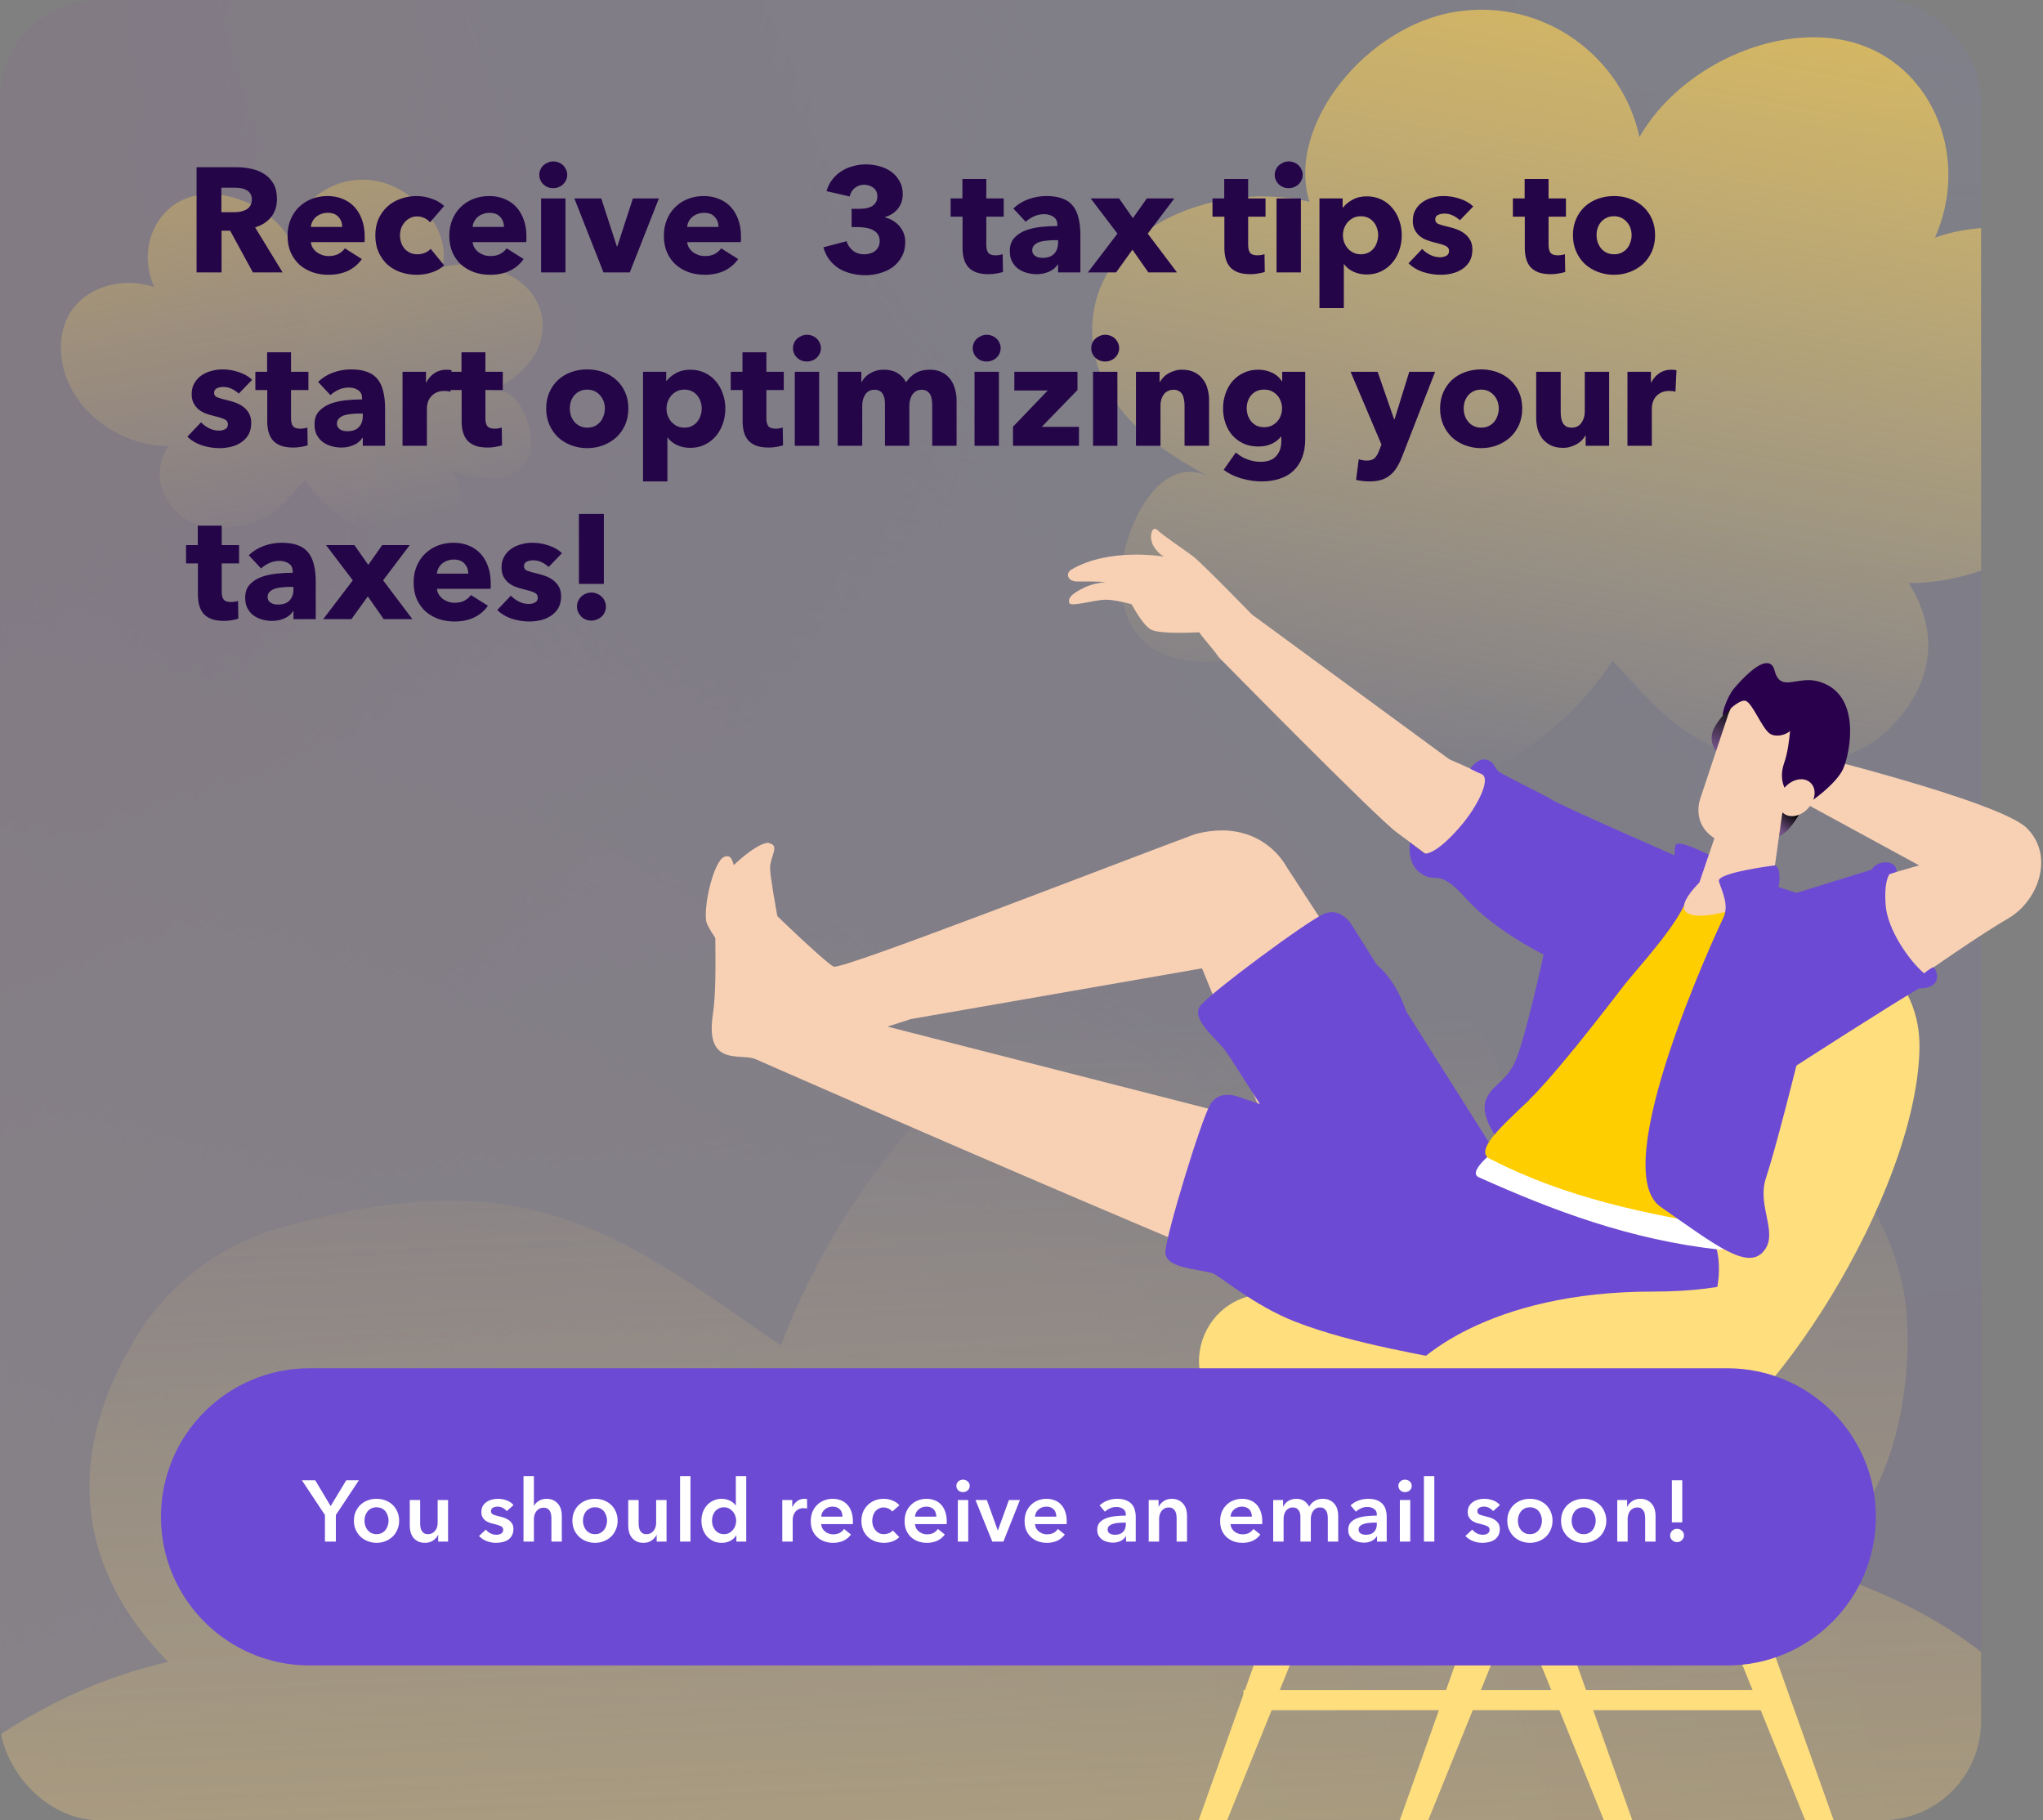 <svg width="330" height="294" viewBox="0 0 330 294" fill="none" xmlns="http://www.w3.org/2000/svg">
<rect x="0" y="0" width="330" height="294" fill="#808080" stroke="none"/>
<g opacity="0.08">
<rect width="320" height="294" rx="16" fill="#6D4AD3"/>
<rect width="320" height="294" rx="16" fill="url(#paint0_linear_103_90)"/>
<rect width="320" height="294" rx="16" fill="url(#paint1_radial_103_90)"/>
<rect width="320" height="294" rx="16" fill="url(#paint2_radial_103_90)"/>
<rect width="320" height="294" rx="16" fill="url(#paint3_radial_103_90)"/>
</g>
<g clip-path="url(#clip0_103_90)">
<g opacity="0.5">
<path d="M64.1 87.039C67.943 87.315 74.228 85.098 74.442 80.91C74.516 79.301 73.843 77.632 73.147 76.048C79.219 78.258 85.834 77.974 85.76 70.968C85.749 68.178 83.249 61.708 79.278 63.41C81.86 61.968 84.395 60.256 86.035 57.834C87.705 55.367 88.29 51.987 86.841 48.948C84.263 43.608 76.784 41.781 71.401 43.151C73.093 37.408 66.964 30.103 60.333 29.154C53.739 28.198 48 32.705 46.805 38.633C43.536 33.104 35.839 30.001 30.323 31.954C24.807 33.906 22.271 40.604 24.922 46.369C19.662 44.604 13.962 46.392 11.397 50.423C8.832 54.454 9.491 60.353 12.813 64.835C16.129 69.278 21.881 72.108 27.175 72.031C24.759 76.034 25.656 79.695 28.564 82.659C29.974 84.11 31.824 84.959 33.786 85.11C42.626 85.605 44.997 82.248 49.267 77.538C52.638 82.529 58.294 86.613 64.1 87.039Z" fill="url(#paint4_linear_103_90)" fill-opacity="0.66"/>
</g>
<path d="M228.499 127.733C220.157 128.432 206.448 123.78 205.874 114.687C205.672 111.194 207.09 107.551 208.562 104.092C195.429 109.052 181.053 108.606 181.031 93.385C180.984 87.325 186.247 73.204 194.916 76.799C189.271 73.734 183.719 70.08 180.095 64.862C176.402 59.546 175.044 52.218 178.113 45.58C183.574 33.914 199.773 29.752 211.502 32.587C207.677 20.157 220.802 4.129 235.182 1.896C249.481 -0.352 262.063 9.289 264.813 22.135C271.771 10.04 288.409 3.102 300.442 7.2C312.475 11.299 318.157 25.783 312.549 38.374C323.929 34.403 336.356 38.139 342.033 46.829C347.71 55.519 346.431 68.351 339.33 78.172C332.243 87.91 319.822 94.205 308.32 94.177C313.67 102.81 311.817 110.785 305.577 117.299C302.552 120.486 298.556 122.38 294.297 122.757C275.108 124.061 269.871 116.831 260.473 106.71C253.281 117.64 241.1 126.657 228.499 127.733Z" fill="url(#paint5_linear_103_90)" fill-opacity="0.66"/>
<path d="M186.043 155.382C204.029 149.738 236.444 153.207 242.184 172.904C244.349 180.482 243.029 189.183 241.497 197.511C267.913 180.143 299.722 174.041 307.268 207.476C310.357 220.77 305.748 254.392 284.928 250.763C298.843 254.717 312.843 260.011 323.377 269.691C334.109 279.554 340.703 294.988 337.23 311.086C330.976 339.41 297.432 356.537 270.261 356.085C284.788 381.513 263.844 423.199 233.344 435.191C203.03 447.174 170.634 432.185 158.262 405.312C148.932 435.317 115.788 458.76 87.329 455.682C58.869 452.603 39.247 423.574 45.368 393.145C22.317 407.475 -6.829 405.388 -23.585 389.089C-40.341 372.789 -43.852 343.963 -33.086 318.883C-22.309 293.994 1.884 274.043 27.173 268.439C11.164 252.104 11.306 233.667 21.81 216.279C26.887 207.784 34.735 201.656 43.909 198.729C85.432 186.411 100.501 199.719 126.137 217.329C136.558 189.769 158.882 163.954 186.043 155.382Z" fill="url(#paint6_linear_103_90)" fill-opacity="0.66"/>
</g>
<path d="M197.431 134.128C196.08 134.128 194.578 134.308 192.957 134.759C180.918 139.202 136.064 156.675 134.683 156.135C133.302 155.595 120.422 143.195 119.341 141.574C118.26 139.953 118.531 137.731 116.939 138.421C115.348 139.112 113.667 145.927 114.057 148.719C114.357 150.851 122.644 160.458 125.616 166.313C127.567 170.156 129.369 170.726 131.02 170.276C132.671 169.825 134.142 168.354 135.403 168.084C138.616 167.424 147.112 164.601 147.112 164.601L194.158 156.405L211.661 199.128L240.844 190.691L207.819 140.013C206.558 137.761 203.285 134.158 197.431 134.128Z" fill="#F8D1B5"/>
<path d="M200.853 272.984H287.079V276.226H200.853V272.984Z" fill="#FFDE7E"/>
<path d="M274.379 232.783L296.176 293.969H291.583L266.814 232.753H274.379V232.783Z" fill="#FFDE7E"/>
<path d="M247.869 232.783L226.102 294H230.696L255.465 232.783H247.869Z" fill="#FFDE7E"/>
<path d="M215.384 232.783L193.617 294H198.211L222.979 232.783H215.384Z" fill="#FFDE7E"/>
<path d="M241.895 232.783L263.661 294H259.068L234.329 232.783H241.895Z" fill="#FFDE7E"/>
<path d="M271.166 143.045C271.166 143.045 310.617 145.837 310.046 169.465C309.506 193.093 285.397 230.291 271.347 235.485C257.296 240.679 213.132 239.598 200.463 231.042C187.793 222.515 194.728 207.714 205.957 209.125C217.155 210.536 252.252 195.224 255.194 177.991C258.137 160.788 263.24 143.975 271.166 143.045Z" fill="#FFDE7E"/>
<path d="M124.115 136.137C122.253 136.077 117.239 140.431 115.948 142.892C114.958 144.814 116.129 157.454 115.138 163.939C114.507 168.202 115.648 169.703 117.239 170.303C118.831 170.904 120.902 170.544 122.073 171.084C125.075 172.405 220.398 214.317 242.525 221.282C273.058 230.859 277.081 201.107 277.081 201.107L240.844 190.749L136.124 163.969C136.124 163.969 129.219 162.137 128.438 160.906C127.627 159.675 124.325 142.082 124.385 140.16C124.445 138.239 125.976 136.558 124.265 136.197C124.235 136.167 124.175 136.137 124.115 136.137Z" fill="#F8D1B5"/>
<path d="M215.084 147.337C214.693 147.337 214.303 147.427 213.853 147.607C211.061 148.808 195.629 160.277 193.918 162.408C192.206 164.54 196.439 167.662 198.001 169.794C199.202 171.445 211.391 190.99 220.368 203.81L246.067 193.332L227.153 163.369C225.772 159.466 224.121 157.335 222.379 155.803L218.386 149.469C218.356 149.439 217.125 147.277 215.084 147.337Z" fill="#6D4AD3"/>
<path d="M240.843 190.691L216.735 182.705C214.873 181.414 213.462 179.793 209.109 180.183L200.192 177.211C200.192 177.211 197.01 175.8 195.478 178.412C193.947 181.054 188.363 199.428 188.243 202.16C188.123 204.892 193.377 204.892 195.899 205.672C196.95 206.003 202.594 210.926 209.289 213.508C218.746 217.171 230.635 218.912 237.3 220.384C248.679 222.905 269.034 223.566 274.288 215.46C279.542 207.354 277.081 201.049 277.081 201.049L240.843 190.691Z" fill="#6D4AD3"/>
<path d="M291.192 197.446C291.192 197.446 293.173 208.614 266.903 208.614C240.633 208.614 228.144 219.573 226.192 223.506C224.211 227.439 258.167 235.755 275.67 223.956C293.143 212.097 291.192 197.446 291.192 197.446Z" fill="#FFDE7E"/>
<path d="M242.735 184.956C242.585 184.926 236.7 189.159 238.862 190.15C250.961 195.584 263.451 200.267 277.682 201.829C280.114 202.099 278.582 195.284 278.432 195.224L242.735 184.956Z" fill="white"/>
<path d="M295.876 143.855C296.146 144.366 296.416 144.846 296.656 145.416C297.077 146.377 297.467 147.428 297.827 148.569C298.188 149.71 298.578 150.761 299.028 151.781C299.449 152.802 299.929 153.733 300.409 154.633C300.89 155.534 301.4 156.375 301.94 157.185C302.481 157.996 303.021 158.717 303.592 159.437C304.102 160.098 304.643 160.668 305.213 161.239C312.178 156.285 319.894 150.941 324.548 148.239C329.261 145.386 331.873 138.241 327.4 133.768C323.047 129.384 290.111 121.338 290.111 121.338L289.091 128.394L309.987 139.772L295.876 143.855Z" fill="#F8D1B5"/>
<path d="M237.181 143.045C243.335 147.638 249.82 152.412 251.021 153.313C248.92 158.687 248.74 164.391 247.659 165.802L247.028 177.691C242.945 181.504 237.721 186.068 240.874 187.268C252.943 193.483 265.943 196.125 279.063 198.227C282.035 197.566 283.776 192.432 281.675 189.04C282.695 186.248 287.049 176.851 290.231 172.077C290.231 172.077 297.196 166.913 305.213 161.239C304.672 160.668 304.132 160.068 303.591 159.437C303.021 158.747 302.48 157.996 301.94 157.186C301.4 156.375 300.889 155.534 300.409 154.634C299.929 153.733 299.448 152.772 299.028 151.781C298.608 150.761 298.187 149.71 297.827 148.569C297.467 147.428 297.076 146.407 296.656 145.417C296.416 144.846 296.146 144.366 295.875 143.855L290.351 145.447L286.088 143.945L284.197 142.144L276.271 141.363L247.539 128.634C247.388 129.114 247.208 129.625 247.028 130.135C246.728 130.855 246.428 131.606 246.037 132.357C245.647 133.107 245.227 133.888 244.746 134.698C244.266 135.479 243.696 136.29 243.095 137.1C242.495 137.911 241.804 138.721 241.054 139.532C240.303 140.343 239.492 141.153 238.592 141.964C238.141 142.294 237.631 142.654 237.181 143.045Z" fill="#FFCE00"/>
<path d="M186.562 85.43C186.532 85.43 186.472 85.43 186.442 85.43C185.901 85.58 185.661 87.051 186.322 88.192C187.042 89.423 188.003 89.904 188.003 89.904C188.003 89.904 179.176 88.372 173.052 92.005C172.091 92.576 172.391 93.927 174.012 93.927C175.213 93.927 177.105 93.897 178.606 94.017C177.555 94.107 176.384 94.347 175.243 94.857C172.871 95.968 172.511 96.719 172.721 97.379C172.901 98.07 176.534 96.959 178.396 96.869C179.567 96.809 181.518 97.259 182.779 97.589C183.68 99.211 184.791 100.952 185.781 101.612C186.832 102.303 190.615 102.273 193.707 102.123C194.038 102.723 196.409 105.365 196.83 106.116C196.83 106.116 222.229 131.966 225.622 134.458C227.123 135.538 232.047 139.231 237.18 143.044C237.631 142.654 238.141 142.293 238.561 141.903C239.462 141.093 240.273 140.282 241.023 139.471C241.774 138.661 242.434 137.85 243.065 137.039C243.665 136.229 244.236 135.448 244.716 134.638C245.197 133.857 245.647 133.076 246.007 132.296C246.397 131.545 246.728 130.795 246.998 130.074C247.208 129.564 247.358 129.083 247.508 128.573L234.088 122.629L202.204 99.241C202.204 99.241 194.068 90.864 192.687 89.844C191.306 88.793 187.823 86.481 186.922 85.58C186.802 85.49 186.682 85.43 186.562 85.43Z" fill="#F8D1B5"/>
<path d="M290.772 131.244C290.772 131.244 288.79 134.967 287.079 135.087C285.368 135.207 285.608 127.852 290.772 131.244Z" fill="url(#paint7_linear_103_90)"/>
<path d="M272.668 139.111C272.668 139.111 252.072 130.134 250.451 129.053C249.52 128.423 245.437 126.502 242.315 124.79C241.324 124.25 241.594 123.109 240.123 122.719C238.682 122.328 237.481 124.16 237.481 124.16C237.481 124.16 238.382 124.64 239.313 125.03C240.904 125.691 238.742 130.194 235.8 133.587C231.627 138.391 230.065 137.85 230.065 137.85L227.754 136.079C227.754 136.079 227.123 139.652 229.675 141.183C232.227 142.744 232.317 140.102 236.881 145.206C241.444 150.31 249.34 154.183 249.34 154.183C249.34 154.183 246.248 168.353 244.687 171.596C243.125 174.838 241.294 174.988 240.123 177.39C238.952 179.792 241.444 183.275 241.444 183.275C241.444 183.275 241.144 183.185 247.088 177.54C253.063 171.896 270.476 148.508 271.227 147.037C272.037 145.536 272.668 139.111 272.668 139.111Z" fill="#6D4AD3"/>
<path d="M271.107 136.258C270.867 136.258 270.717 136.348 270.656 136.498C270.206 137.669 270.957 142.233 269.426 144.304C268.585 145.445 263.871 150.459 260.028 157.394C258.587 162.708 255.315 164.84 254.324 169.373C259.008 161.898 268.795 152.771 271.947 146.406C273.989 142.323 276.301 141.362 276.301 141.362L277.802 138.93C277.772 138.96 272.668 136.168 271.107 136.258Z" fill="#6D4AD3"/>
<path d="M288.13 129.593L286.118 143.944C282.846 147.126 265.672 151.6 274.499 142.533L277.742 132.986L288.13 129.593Z" fill="#F8D1B5"/>
<path d="M278.312 115.543C278.312 115.543 277.412 116.594 276.961 117.435C275.73 119.656 277.232 121.398 277.232 121.398L280.894 112.781C280.894 112.811 278.853 113.952 278.312 115.543Z" fill="url(#paint8_linear_103_90)"/>
<path d="M279.183 115.333L274.649 128.963C274.649 128.963 272.788 133.737 278.222 136.078C283.626 138.42 287.259 133.196 288.25 130.464C289.211 127.732 290.652 123.289 292.063 118.965C293.474 114.672 281.465 108.427 279.183 115.333Z" fill="#F8D1B5"/>
<path d="M285.458 107.107C283.806 107.017 281.164 109.959 280.174 111.1C278.913 112.541 278.072 115.453 278.312 115.573C278.312 115.573 280.894 112.841 281.975 113.201C283.056 113.562 284.557 117.495 285.818 118.455C286.659 119.086 288.28 118.846 289.15 118.065C289 119.566 288.76 121.638 288.19 123.229C287.019 126.562 289.06 128.423 289.06 128.423C289.06 128.423 288.46 131.786 290.081 130.975C291.732 130.164 296.656 126.742 297.767 124.07C298.878 121.398 300.739 111.97 293.654 110.049C290.261 109.148 287.619 111.88 286.659 108.368C286.448 107.497 286.028 107.137 285.458 107.107Z" fill="#28004B"/>
<path d="M292.063 130.554C290.832 131.905 289 132.235 287.98 131.275C286.959 130.344 287.109 128.482 288.34 127.131C289.571 125.78 291.402 125.45 292.423 126.411C293.474 127.342 293.294 129.203 292.063 130.554Z" fill="#F8D1B5"/>
<path d="M286.719 139.771C286.719 139.771 277.232 140.942 277.652 142.353C278.072 143.794 279.363 146.196 278.373 148.208C277.412 150.219 259.398 188.769 268.225 194.923C277.052 201.078 282.156 205.131 284.798 202.189C287.44 199.247 283.717 194.923 285.248 190.27C286.809 185.616 290.172 172.106 290.172 172.106C290.172 172.106 304.913 162.589 309.987 159.646C313.71 159.646 313.079 156.974 312.298 156.194C311.758 156.464 311.128 156.914 310.797 157.215C308.335 155.113 304.853 150.099 304.583 146.166C304.432 144.125 304.553 142.353 305.123 141.303C305.243 141.062 306.294 140.912 306.354 140.762C306.384 138.871 303.262 138.811 302.331 140.462L290.202 144.215L287.259 143.284C287.319 143.284 287.86 140.252 286.719 139.771Z" fill="#6D4AD3"/>
<path d="M26 245C26 231.745 36.745 221 50 221H279C292.255 221 303 231.745 303 245C303 258.255 292.255 269 279 269H50C36.745 269 26 258.255 26 245Z" fill="#6D4AD3"/>
<path d="M52.486 244.702L48.762 239.088H50.918L53.41 243.26L55.93 239.088H57.974L54.25 244.702V249H52.486V244.702ZM57.166 245.612C57.166 245.08 57.26 244.599 57.446 244.17C57.642 243.731 57.904 243.358 58.23 243.05C58.557 242.742 58.944 242.504 59.392 242.336C59.84 242.168 60.316 242.084 60.82 242.084C61.324 242.084 61.8 242.168 62.248 242.336C62.696 242.504 63.084 242.742 63.41 243.05C63.737 243.358 63.993 243.731 64.18 244.17C64.376 244.599 64.474 245.08 64.474 245.612C64.474 246.144 64.376 246.629 64.18 247.068C63.993 247.507 63.737 247.885 63.41 248.202C63.084 248.51 62.696 248.753 62.248 248.93C61.8 249.107 61.324 249.196 60.82 249.196C60.316 249.196 59.84 249.107 59.392 248.93C58.944 248.753 58.557 248.51 58.23 248.202C57.904 247.885 57.642 247.507 57.446 247.068C57.26 246.629 57.166 246.144 57.166 245.612ZM58.874 245.612C58.874 245.873 58.911 246.135 58.986 246.396C59.07 246.657 59.191 246.891 59.35 247.096C59.509 247.301 59.709 247.469 59.952 247.6C60.195 247.731 60.484 247.796 60.82 247.796C61.156 247.796 61.446 247.731 61.688 247.6C61.931 247.469 62.132 247.301 62.29 247.096C62.449 246.891 62.566 246.657 62.64 246.396C62.724 246.135 62.766 245.873 62.766 245.612C62.766 245.351 62.724 245.094 62.64 244.842C62.566 244.581 62.449 244.347 62.29 244.142C62.132 243.937 61.931 243.773 61.688 243.652C61.446 243.521 61.156 243.456 60.82 243.456C60.484 243.456 60.195 243.521 59.952 243.652C59.709 243.773 59.509 243.937 59.35 244.142C59.191 244.347 59.07 244.581 58.986 244.842C58.911 245.094 58.874 245.351 58.874 245.612ZM72.375 249H70.779V247.922H70.751C70.602 248.258 70.34 248.557 69.967 248.818C69.603 249.07 69.169 249.196 68.665 249.196C68.226 249.196 67.848 249.121 67.531 248.972C67.223 248.813 66.966 248.608 66.761 248.356C66.565 248.104 66.42 247.815 66.327 247.488C66.234 247.161 66.187 246.825 66.187 246.48V242.28H67.867V246.004C67.867 246.2 67.881 246.405 67.909 246.62C67.937 246.835 67.998 247.031 68.091 247.208C68.184 247.376 68.31 247.516 68.469 247.628C68.637 247.74 68.856 247.796 69.127 247.796C69.388 247.796 69.617 247.745 69.813 247.642C70.018 247.53 70.182 247.39 70.303 247.222C70.434 247.054 70.532 246.863 70.597 246.648C70.662 246.424 70.695 246.2 70.695 245.976V242.28H72.375V249ZM81.853 244.072C81.704 243.876 81.499 243.708 81.237 243.568C80.976 243.419 80.692 243.344 80.383 243.344C80.113 243.344 79.865 243.4 79.641 243.512C79.418 243.624 79.305 243.811 79.305 244.072C79.305 244.333 79.427 244.52 79.669 244.632C79.921 244.735 80.285 244.842 80.761 244.954C81.013 245.01 81.266 245.085 81.517 245.178C81.779 245.271 82.012 245.397 82.218 245.556C82.432 245.705 82.605 245.897 82.736 246.13C82.866 246.354 82.931 246.629 82.931 246.956C82.931 247.367 82.852 247.717 82.694 248.006C82.544 248.286 82.339 248.515 82.078 248.692C81.826 248.869 81.527 248.995 81.181 249.07C80.846 249.154 80.496 249.196 80.132 249.196C79.609 249.196 79.1 249.103 78.606 248.916C78.111 248.72 77.7 248.445 77.374 248.09L78.48 247.054C78.666 247.297 78.909 247.497 79.207 247.656C79.506 247.815 79.838 247.894 80.201 247.894C80.323 247.894 80.444 247.88 80.566 247.852C80.696 247.824 80.813 247.782 80.915 247.726C81.028 247.661 81.116 247.577 81.181 247.474C81.247 247.371 81.279 247.245 81.279 247.096C81.279 246.816 81.149 246.615 80.888 246.494C80.635 246.373 80.253 246.251 79.74 246.13C79.487 246.074 79.24 246.004 78.998 245.92C78.764 245.827 78.554 245.71 78.368 245.57C78.181 245.421 78.031 245.239 77.919 245.024C77.808 244.809 77.751 244.543 77.751 244.226C77.751 243.853 77.826 243.531 77.975 243.26C78.134 242.989 78.34 242.77 78.591 242.602C78.844 242.425 79.128 242.294 79.445 242.21C79.763 242.126 80.09 242.084 80.425 242.084C80.911 242.084 81.382 242.168 81.84 242.336C82.306 242.504 82.675 242.761 82.945 243.106L81.853 244.072ZM88.27 242.084C88.709 242.084 89.082 242.163 89.39 242.322C89.708 242.471 89.964 242.672 90.16 242.924C90.366 243.176 90.515 243.465 90.608 243.792C90.702 244.119 90.748 244.455 90.748 244.8V249H89.068V245.304C89.068 245.108 89.054 244.907 89.026 244.702C88.998 244.487 88.938 244.296 88.844 244.128C88.76 243.951 88.634 243.806 88.466 243.694C88.308 243.582 88.093 243.526 87.822 243.526C87.552 243.526 87.318 243.577 87.122 243.68C86.926 243.783 86.763 243.923 86.632 244.1C86.502 244.268 86.404 244.459 86.338 244.674C86.273 244.889 86.24 245.108 86.24 245.332V249H84.56V238.416H86.24V243.218H86.268C86.334 243.078 86.427 242.943 86.548 242.812C86.679 242.672 86.828 242.551 86.996 242.448C87.164 242.336 87.356 242.247 87.57 242.182C87.785 242.117 88.018 242.084 88.27 242.084ZM92.456 245.612C92.456 245.08 92.549 244.599 92.736 244.17C92.932 243.731 93.193 243.358 93.52 243.05C93.847 242.742 94.234 242.504 94.682 242.336C95.13 242.168 95.606 242.084 96.11 242.084C96.614 242.084 97.09 242.168 97.538 242.336C97.986 242.504 98.373 242.742 98.7 243.05C99.027 243.358 99.283 243.731 99.47 244.17C99.666 244.599 99.764 245.08 99.764 245.612C99.764 246.144 99.666 246.629 99.47 247.068C99.283 247.507 99.027 247.885 98.7 248.202C98.373 248.51 97.986 248.753 97.538 248.93C97.09 249.107 96.614 249.196 96.11 249.196C95.606 249.196 95.13 249.107 94.682 248.93C94.234 248.753 93.847 248.51 93.52 248.202C93.193 247.885 92.932 247.507 92.736 247.068C92.549 246.629 92.456 246.144 92.456 245.612ZM94.164 245.612C94.164 245.873 94.201 246.135 94.276 246.396C94.36 246.657 94.481 246.891 94.64 247.096C94.799 247.301 94.999 247.469 95.242 247.6C95.485 247.731 95.774 247.796 96.11 247.796C96.446 247.796 96.735 247.731 96.978 247.6C97.221 247.469 97.421 247.301 97.58 247.096C97.739 246.891 97.855 246.657 97.93 246.396C98.014 246.135 98.056 245.873 98.056 245.612C98.056 245.351 98.014 245.094 97.93 244.842C97.855 244.581 97.739 244.347 97.58 244.142C97.421 243.937 97.221 243.773 96.978 243.652C96.735 243.521 96.446 243.456 96.11 243.456C95.774 243.456 95.485 243.521 95.242 243.652C94.999 243.773 94.799 243.937 94.64 244.142C94.481 244.347 94.36 244.581 94.276 244.842C94.201 245.094 94.164 245.351 94.164 245.612ZM107.665 249H106.069V247.922H106.041C105.892 248.258 105.63 248.557 105.257 248.818C104.893 249.07 104.459 249.196 103.955 249.196C103.516 249.196 103.138 249.121 102.821 248.972C102.513 248.813 102.256 248.608 102.051 248.356C101.855 248.104 101.71 247.815 101.617 247.488C101.524 247.161 101.477 246.825 101.477 246.48V242.28H103.157V246.004C103.157 246.2 103.171 246.405 103.199 246.62C103.227 246.835 103.288 247.031 103.381 247.208C103.474 247.376 103.6 247.516 103.759 247.628C103.927 247.74 104.146 247.796 104.417 247.796C104.678 247.796 104.907 247.745 105.103 247.642C105.308 247.53 105.472 247.39 105.593 247.222C105.724 247.054 105.822 246.863 105.887 246.648C105.952 246.424 105.985 246.2 105.985 245.976V242.28H107.665V249ZM109.849 238.416H111.529V249H109.849V238.416ZM120.539 249H118.943V247.992H118.915C118.682 248.384 118.355 248.683 117.935 248.888C117.525 249.093 117.081 249.196 116.605 249.196C116.092 249.196 115.63 249.103 115.219 248.916C114.818 248.72 114.473 248.463 114.183 248.146C113.903 247.819 113.684 247.441 113.525 247.012C113.376 246.573 113.301 246.107 113.301 245.612C113.301 245.117 113.381 244.655 113.539 244.226C113.698 243.797 113.922 243.423 114.211 243.106C114.501 242.789 114.846 242.541 115.247 242.364C115.649 242.177 116.087 242.084 116.563 242.084C116.871 242.084 117.147 242.121 117.389 242.196C117.632 242.261 117.842 242.345 118.019 242.448C118.206 242.551 118.365 242.663 118.495 242.784C118.626 242.905 118.733 243.022 118.817 243.134H118.859V238.416H120.539V249ZM115.009 245.612C115.009 245.873 115.047 246.135 115.121 246.396C115.205 246.657 115.327 246.891 115.485 247.096C115.644 247.301 115.845 247.469 116.087 247.6C116.33 247.731 116.615 247.796 116.941 247.796C117.249 247.796 117.525 247.735 117.767 247.614C118.01 247.483 118.215 247.315 118.383 247.11C118.561 246.905 118.691 246.676 118.775 246.424C118.869 246.163 118.915 245.901 118.915 245.64C118.915 245.379 118.869 245.117 118.775 244.856C118.691 244.595 118.561 244.361 118.383 244.156C118.215 243.951 118.01 243.783 117.767 243.652C117.525 243.521 117.249 243.456 116.941 243.456C116.615 243.456 116.33 243.521 116.087 243.652C115.845 243.773 115.644 243.937 115.485 244.142C115.327 244.347 115.205 244.581 115.121 244.842C115.047 245.094 115.009 245.351 115.009 245.612ZM126.361 242.28H127.971V243.4H127.999C128.185 243.008 128.447 242.691 128.783 242.448C129.119 242.205 129.511 242.084 129.959 242.084C130.024 242.084 130.094 242.089 130.169 242.098C130.243 242.098 130.309 242.107 130.365 242.126V243.666C130.253 243.638 130.155 243.619 130.071 243.61C129.996 243.601 129.921 243.596 129.847 243.596C129.464 243.596 129.156 243.666 128.923 243.806C128.689 243.946 128.507 244.114 128.377 244.31C128.246 244.506 128.157 244.707 128.111 244.912C128.064 245.117 128.041 245.281 128.041 245.402V249H126.361V242.28ZM136.086 244.968C136.086 244.753 136.053 244.548 135.988 244.352C135.932 244.156 135.839 243.983 135.708 243.834C135.577 243.685 135.409 243.568 135.204 243.484C135.008 243.391 134.775 243.344 134.504 243.344C134 243.344 133.571 243.498 133.216 243.806C132.871 244.105 132.679 244.492 132.642 244.968H136.086ZM137.766 245.724C137.766 245.799 137.766 245.873 137.766 245.948C137.766 246.023 137.761 246.097 137.752 246.172H132.642C132.661 246.415 132.721 246.639 132.824 246.844C132.936 247.04 133.081 247.213 133.258 247.362C133.435 247.502 133.636 247.614 133.86 247.698C134.084 247.782 134.317 247.824 134.56 247.824C134.98 247.824 135.335 247.749 135.624 247.6C135.913 247.441 136.151 247.227 136.338 246.956L137.458 247.852C136.795 248.748 135.834 249.196 134.574 249.196C134.051 249.196 133.571 249.117 133.132 248.958C132.693 248.79 132.311 248.557 131.984 248.258C131.667 247.959 131.415 247.595 131.228 247.166C131.051 246.727 130.962 246.233 130.962 245.682C130.962 245.141 131.051 244.651 131.228 244.212C131.415 243.764 131.667 243.386 131.984 243.078C132.301 242.761 132.675 242.518 133.104 242.35C133.543 242.173 134.014 242.084 134.518 242.084C134.985 242.084 135.414 242.163 135.806 242.322C136.207 242.471 136.553 242.7 136.842 243.008C137.131 243.307 137.355 243.685 137.514 244.142C137.682 244.59 137.766 245.117 137.766 245.724ZM144.125 244.142C143.994 243.955 143.798 243.801 143.537 243.68C143.276 243.549 143.01 243.484 142.739 243.484C142.431 243.484 142.16 243.549 141.927 243.68C141.694 243.801 141.498 243.965 141.339 244.17C141.19 244.375 141.078 244.609 141.003 244.87C140.928 245.122 140.891 245.379 140.891 245.64C140.891 245.901 140.928 246.163 141.003 246.424C141.087 246.676 141.208 246.905 141.367 247.11C141.526 247.315 141.722 247.483 141.955 247.614C142.198 247.735 142.478 247.796 142.795 247.796C143.056 247.796 143.318 247.745 143.579 247.642C143.84 247.539 144.05 247.39 144.209 247.194L145.259 248.258C144.979 248.557 144.62 248.79 144.181 248.958C143.752 249.117 143.285 249.196 142.781 249.196C142.286 249.196 141.815 249.117 141.367 248.958C140.928 248.799 140.541 248.566 140.205 248.258C139.878 247.95 139.617 247.577 139.421 247.138C139.234 246.699 139.141 246.2 139.141 245.64C139.141 245.099 139.234 244.609 139.421 244.17C139.617 243.731 139.878 243.358 140.205 243.05C140.532 242.742 140.91 242.504 141.339 242.336C141.778 242.168 142.244 242.084 142.739 242.084C143.234 242.084 143.71 242.177 144.167 242.364C144.634 242.551 145.002 242.807 145.273 243.134L144.125 244.142ZM151.241 244.968C151.241 244.753 151.208 244.548 151.143 244.352C151.087 244.156 150.994 243.983 150.863 243.834C150.732 243.685 150.564 243.568 150.359 243.484C150.163 243.391 149.93 243.344 149.659 243.344C149.155 243.344 148.726 243.498 148.371 243.806C148.026 244.105 147.834 244.492 147.797 244.968H151.241ZM152.921 245.724C152.921 245.799 152.921 245.873 152.921 245.948C152.921 246.023 152.916 246.097 152.907 246.172H147.797C147.816 246.415 147.876 246.639 147.979 246.844C148.091 247.04 148.236 247.213 148.413 247.362C148.59 247.502 148.791 247.614 149.015 247.698C149.239 247.782 149.472 247.824 149.715 247.824C150.135 247.824 150.49 247.749 150.779 247.6C151.068 247.441 151.306 247.227 151.493 246.956L152.613 247.852C151.95 248.748 150.989 249.196 149.729 249.196C149.206 249.196 148.726 249.117 148.287 248.958C147.848 248.79 147.466 248.557 147.139 248.258C146.822 247.959 146.57 247.595 146.383 247.166C146.206 246.727 146.117 246.233 146.117 245.682C146.117 245.141 146.206 244.651 146.383 244.212C146.57 243.764 146.822 243.386 147.139 243.078C147.456 242.761 147.83 242.518 148.259 242.35C148.698 242.173 149.169 242.084 149.673 242.084C150.14 242.084 150.569 242.163 150.961 242.322C151.362 242.471 151.708 242.7 151.997 243.008C152.286 243.307 152.51 243.685 152.669 244.142C152.837 244.59 152.921 245.117 152.921 245.724ZM154.716 242.28H156.396V249H154.716V242.28ZM154.478 239.998C154.478 239.727 154.576 239.494 154.772 239.298C154.977 239.093 155.234 238.99 155.542 238.99C155.85 238.99 156.107 239.088 156.312 239.284C156.527 239.471 156.634 239.709 156.634 239.998C156.634 240.287 156.527 240.53 156.312 240.726C156.107 240.913 155.85 241.006 155.542 241.006C155.234 241.006 154.977 240.908 154.772 240.712C154.576 240.507 154.478 240.269 154.478 239.998ZM157.566 242.28H159.4L161.164 247.18H161.192L162.97 242.28H164.748L162.074 249H160.282L157.566 242.28ZM170.624 244.968C170.624 244.753 170.591 244.548 170.526 244.352C170.47 244.156 170.377 243.983 170.246 243.834C170.115 243.685 169.947 243.568 169.742 243.484C169.546 243.391 169.313 243.344 169.042 243.344C168.538 243.344 168.109 243.498 167.754 243.806C167.409 244.105 167.217 244.492 167.18 244.968H170.624ZM172.304 245.724C172.304 245.799 172.304 245.873 172.304 245.948C172.304 246.023 172.299 246.097 172.29 246.172H167.18C167.199 246.415 167.259 246.639 167.362 246.844C167.474 247.04 167.619 247.213 167.796 247.362C167.973 247.502 168.174 247.614 168.398 247.698C168.622 247.782 168.855 247.824 169.098 247.824C169.518 247.824 169.873 247.749 170.162 247.6C170.451 247.441 170.689 247.227 170.876 246.956L171.996 247.852C171.333 248.748 170.372 249.196 169.112 249.196C168.589 249.196 168.109 249.117 167.67 248.958C167.231 248.79 166.849 248.557 166.522 248.258C166.205 247.959 165.953 247.595 165.766 247.166C165.589 246.727 165.5 246.233 165.5 245.682C165.5 245.141 165.589 244.651 165.766 244.212C165.953 243.764 166.205 243.386 166.522 243.078C166.839 242.761 167.213 242.518 167.642 242.35C168.081 242.173 168.552 242.084 169.056 242.084C169.523 242.084 169.952 242.163 170.344 242.322C170.745 242.471 171.091 242.7 171.38 243.008C171.669 243.307 171.893 243.685 172.052 244.142C172.22 244.59 172.304 245.117 172.304 245.724ZM181.883 248.146H181.841C181.673 248.445 181.402 248.692 181.029 248.888C180.656 249.075 180.231 249.168 179.755 249.168C179.484 249.168 179.2 249.131 178.901 249.056C178.612 248.991 178.341 248.879 178.089 248.72C177.846 248.552 177.641 248.337 177.473 248.076C177.314 247.805 177.235 247.474 177.235 247.082C177.235 246.578 177.375 246.177 177.655 245.878C177.944 245.579 178.313 245.351 178.761 245.192C179.209 245.033 179.704 244.931 180.245 244.884C180.796 244.828 181.332 244.8 181.855 244.8V244.632C181.855 244.212 181.701 243.904 181.393 243.708C181.094 243.503 180.735 243.4 180.315 243.4C179.96 243.4 179.62 243.475 179.293 243.624C178.966 243.773 178.696 243.955 178.481 244.17L177.613 243.148C177.996 242.793 178.434 242.527 178.929 242.35C179.433 242.173 179.942 242.084 180.455 242.084C181.052 242.084 181.542 242.168 181.925 242.336C182.317 242.504 182.625 242.723 182.849 242.994C183.073 243.265 183.227 243.568 183.311 243.904C183.404 244.24 183.451 244.576 183.451 244.912V249H181.883V248.146ZM181.855 245.934H181.477C181.206 245.934 180.922 245.948 180.623 245.976C180.324 245.995 180.049 246.046 179.797 246.13C179.545 246.205 179.335 246.317 179.167 246.466C178.999 246.606 178.915 246.802 178.915 247.054C178.915 247.213 178.948 247.348 179.013 247.46C179.088 247.563 179.181 247.647 179.293 247.712C179.405 247.777 179.531 247.824 179.671 247.852C179.811 247.88 179.951 247.894 180.091 247.894C180.67 247.894 181.108 247.74 181.407 247.432C181.706 247.124 181.855 246.704 181.855 246.172V245.934ZM185.548 242.28H187.144V243.358H187.172C187.322 243.022 187.578 242.728 187.942 242.476C188.316 242.215 188.754 242.084 189.258 242.084C189.697 242.084 190.07 242.163 190.378 242.322C190.696 242.471 190.952 242.672 191.148 242.924C191.354 243.176 191.503 243.465 191.596 243.792C191.69 244.119 191.736 244.455 191.736 244.8V249H190.056V245.276C190.056 245.08 190.042 244.875 190.014 244.66C189.986 244.445 189.926 244.254 189.832 244.086C189.739 243.909 189.608 243.764 189.44 243.652C189.282 243.54 189.067 243.484 188.796 243.484C188.526 243.484 188.292 243.54 188.096 243.652C187.9 243.755 187.737 243.89 187.606 244.058C187.485 244.226 187.392 244.422 187.326 244.646C187.261 244.861 187.228 245.08 187.228 245.304V249H185.548V242.28ZM202.209 244.968C202.209 244.753 202.176 244.548 202.111 244.352C202.055 244.156 201.961 243.983 201.831 243.834C201.7 243.685 201.532 243.568 201.327 243.484C201.131 243.391 200.897 243.344 200.627 243.344C200.123 243.344 199.693 243.498 199.339 243.806C198.993 244.105 198.802 244.492 198.765 244.968H202.209ZM203.889 245.724C203.889 245.799 203.889 245.873 203.889 245.948C203.889 246.023 203.884 246.097 203.875 246.172H198.765C198.783 246.415 198.844 246.639 198.947 246.844C199.059 247.04 199.203 247.213 199.381 247.362C199.558 247.502 199.759 247.614 199.983 247.698C200.207 247.782 200.44 247.824 200.683 247.824C201.103 247.824 201.457 247.749 201.747 247.6C202.036 247.441 202.274 247.227 202.461 246.956L203.581 247.852C202.918 248.748 201.957 249.196 200.697 249.196C200.174 249.196 199.693 249.117 199.255 248.958C198.816 248.79 198.433 248.557 198.107 248.258C197.789 247.959 197.537 247.595 197.351 247.166C197.173 246.727 197.085 246.233 197.085 245.682C197.085 245.141 197.173 244.651 197.351 244.212C197.537 243.764 197.789 243.386 198.107 243.078C198.424 242.761 198.797 242.518 199.227 242.35C199.665 242.173 200.137 242.084 200.641 242.084C201.107 242.084 201.537 242.163 201.929 242.322C202.33 242.471 202.675 242.7 202.965 243.008C203.254 243.307 203.478 243.685 203.637 244.142C203.805 244.59 203.889 245.117 203.889 245.724ZM213.678 242.084C214.116 242.084 214.49 242.163 214.798 242.322C215.115 242.471 215.372 242.672 215.568 242.924C215.773 243.176 215.922 243.465 216.016 243.792C216.109 244.119 216.156 244.455 216.156 244.8V249H214.476V245.276C214.476 245.08 214.462 244.875 214.434 244.66C214.406 244.445 214.345 244.254 214.252 244.086C214.158 243.909 214.028 243.764 213.86 243.652C213.701 243.54 213.486 243.484 213.216 243.484C212.954 243.484 212.73 243.54 212.544 243.652C212.357 243.764 212.203 243.909 212.082 244.086C211.96 244.263 211.872 244.464 211.816 244.688C211.76 244.903 211.732 245.117 211.732 245.332V249H210.052V244.94C210.052 244.52 209.949 244.175 209.744 243.904C209.548 243.624 209.235 243.484 208.806 243.484C208.554 243.484 208.334 243.54 208.148 243.652C207.961 243.755 207.807 243.89 207.686 244.058C207.574 244.226 207.485 244.422 207.42 244.646C207.364 244.861 207.336 245.08 207.336 245.304V249H205.656V242.28H207.252V243.358H207.28C207.354 243.19 207.452 243.031 207.574 242.882C207.704 242.733 207.854 242.597 208.022 242.476C208.199 242.355 208.4 242.261 208.624 242.196C208.848 242.121 209.095 242.084 209.366 242.084C209.888 242.084 210.322 242.201 210.668 242.434C211.013 242.667 211.279 242.975 211.466 243.358C211.69 242.947 211.988 242.635 212.362 242.42C212.735 242.196 213.174 242.084 213.678 242.084ZM222.423 248.146H222.381C222.213 248.445 221.942 248.692 221.569 248.888C221.195 249.075 220.771 249.168 220.295 249.168C220.024 249.168 219.739 249.131 219.441 249.056C219.151 248.991 218.881 248.879 218.629 248.72C218.386 248.552 218.181 248.337 218.013 248.076C217.854 247.805 217.775 247.474 217.775 247.082C217.775 246.578 217.915 246.177 218.195 245.878C218.484 245.579 218.853 245.351 219.301 245.192C219.749 245.033 220.243 244.931 220.785 244.884C221.335 244.828 221.872 244.8 222.395 244.8V244.632C222.395 244.212 222.241 243.904 221.933 243.708C221.634 243.503 221.275 243.4 220.855 243.4C220.5 243.4 220.159 243.475 219.833 243.624C219.506 243.773 219.235 243.955 219.021 244.17L218.153 243.148C218.535 242.793 218.974 242.527 219.469 242.35C219.973 242.173 220.481 242.084 220.995 242.084C221.592 242.084 222.082 242.168 222.465 242.336C222.857 242.504 223.165 242.723 223.389 242.994C223.613 243.265 223.767 243.568 223.851 243.904C223.944 244.24 223.991 244.576 223.991 244.912V249H222.423V248.146ZM222.395 245.934H222.017C221.746 245.934 221.461 245.948 221.163 245.976C220.864 245.995 220.589 246.046 220.337 246.13C220.085 246.205 219.875 246.317 219.707 246.466C219.539 246.606 219.455 246.802 219.455 247.054C219.455 247.213 219.487 247.348 219.553 247.46C219.627 247.563 219.721 247.647 219.833 247.712C219.945 247.777 220.071 247.824 220.211 247.852C220.351 247.88 220.491 247.894 220.631 247.894C221.209 247.894 221.648 247.74 221.947 247.432C222.245 247.124 222.395 246.704 222.395 246.172V245.934ZM226.116 242.28H227.796V249H226.116V242.28ZM225.878 239.998C225.878 239.727 225.976 239.494 226.172 239.298C226.377 239.093 226.634 238.99 226.942 238.99C227.25 238.99 227.507 239.088 227.712 239.284C227.927 239.471 228.034 239.709 228.034 239.998C228.034 240.287 227.927 240.53 227.712 240.726C227.507 240.913 227.25 241.006 226.942 241.006C226.634 241.006 226.377 240.908 226.172 240.712C225.976 240.507 225.878 240.269 225.878 239.998ZM230.002 238.416H231.682V249H230.002V238.416ZM241.182 244.072C241.033 243.876 240.828 243.708 240.566 243.568C240.305 243.419 240.02 243.344 239.712 243.344C239.442 243.344 239.194 243.4 238.97 243.512C238.746 243.624 238.634 243.811 238.634 244.072C238.634 244.333 238.756 244.52 238.998 244.632C239.25 244.735 239.614 244.842 240.09 244.954C240.342 245.01 240.594 245.085 240.846 245.178C241.108 245.271 241.341 245.397 241.546 245.556C241.761 245.705 241.934 245.897 242.064 246.13C242.195 246.354 242.26 246.629 242.26 246.956C242.26 247.367 242.181 247.717 242.022 248.006C241.873 248.286 241.668 248.515 241.406 248.692C241.154 248.869 240.856 248.995 240.51 249.07C240.174 249.154 239.824 249.196 239.46 249.196C238.938 249.196 238.429 249.103 237.934 248.916C237.44 248.72 237.029 248.445 236.702 248.09L237.808 247.054C237.995 247.297 238.238 247.497 238.536 247.656C238.835 247.815 239.166 247.894 239.53 247.894C239.652 247.894 239.773 247.88 239.894 247.852C240.025 247.824 240.142 247.782 240.244 247.726C240.356 247.661 240.445 247.577 240.51 247.474C240.576 247.371 240.608 247.245 240.608 247.096C240.608 246.816 240.478 246.615 240.216 246.494C239.964 246.373 239.582 246.251 239.068 246.13C238.816 246.074 238.569 246.004 238.326 245.92C238.093 245.827 237.883 245.71 237.696 245.57C237.51 245.421 237.36 245.239 237.248 245.024C237.136 244.809 237.08 244.543 237.08 244.226C237.08 243.853 237.155 243.531 237.304 243.26C237.463 242.989 237.668 242.77 237.92 242.602C238.172 242.425 238.457 242.294 238.774 242.21C239.092 242.126 239.418 242.084 239.754 242.084C240.24 242.084 240.711 242.168 241.168 242.336C241.635 242.504 242.004 242.761 242.274 243.106L241.182 244.072ZM243.469 245.612C243.469 245.08 243.562 244.599 243.749 244.17C243.945 243.731 244.206 243.358 244.533 243.05C244.86 242.742 245.247 242.504 245.695 242.336C246.143 242.168 246.619 242.084 247.123 242.084C247.627 242.084 248.103 242.168 248.551 242.336C248.999 242.504 249.386 242.742 249.713 243.05C250.04 243.358 250.296 243.731 250.483 244.17C250.679 244.599 250.777 245.08 250.777 245.612C250.777 246.144 250.679 246.629 250.483 247.068C250.296 247.507 250.04 247.885 249.713 248.202C249.386 248.51 248.999 248.753 248.551 248.93C248.103 249.107 247.627 249.196 247.123 249.196C246.619 249.196 246.143 249.107 245.695 248.93C245.247 248.753 244.86 248.51 244.533 248.202C244.206 247.885 243.945 247.507 243.749 247.068C243.562 246.629 243.469 246.144 243.469 245.612ZM245.177 245.612C245.177 245.873 245.214 246.135 245.289 246.396C245.373 246.657 245.494 246.891 245.653 247.096C245.812 247.301 246.012 247.469 246.255 247.6C246.498 247.731 246.787 247.796 247.123 247.796C247.459 247.796 247.748 247.731 247.991 247.6C248.234 247.469 248.434 247.301 248.593 247.096C248.752 246.891 248.868 246.657 248.943 246.396C249.027 246.135 249.069 245.873 249.069 245.612C249.069 245.351 249.027 245.094 248.943 244.842C248.868 244.581 248.752 244.347 248.593 244.142C248.434 243.937 248.234 243.773 247.991 243.652C247.748 243.521 247.459 243.456 247.123 243.456C246.787 243.456 246.498 243.521 246.255 243.652C246.012 243.773 245.812 243.937 245.653 244.142C245.494 244.347 245.373 244.581 245.289 244.842C245.214 245.094 245.177 245.351 245.177 245.612ZM252.154 245.612C252.154 245.08 252.247 244.599 252.434 244.17C252.63 243.731 252.891 243.358 253.218 243.05C253.545 242.742 253.932 242.504 254.38 242.336C254.828 242.168 255.304 242.084 255.808 242.084C256.312 242.084 256.788 242.168 257.236 242.336C257.684 242.504 258.071 242.742 258.398 243.05C258.725 243.358 258.981 243.731 259.168 244.17C259.364 244.599 259.462 245.08 259.462 245.612C259.462 246.144 259.364 246.629 259.168 247.068C258.981 247.507 258.725 247.885 258.398 248.202C258.071 248.51 257.684 248.753 257.236 248.93C256.788 249.107 256.312 249.196 255.808 249.196C255.304 249.196 254.828 249.107 254.38 248.93C253.932 248.753 253.545 248.51 253.218 248.202C252.891 247.885 252.63 247.507 252.434 247.068C252.247 246.629 252.154 246.144 252.154 245.612ZM253.862 245.612C253.862 245.873 253.899 246.135 253.974 246.396C254.058 246.657 254.179 246.891 254.338 247.096C254.497 247.301 254.697 247.469 254.94 247.6C255.183 247.731 255.472 247.796 255.808 247.796C256.144 247.796 256.433 247.731 256.676 247.6C256.919 247.469 257.119 247.301 257.278 247.096C257.437 246.891 257.553 246.657 257.628 246.396C257.712 246.135 257.754 245.873 257.754 245.612C257.754 245.351 257.712 245.094 257.628 244.842C257.553 244.581 257.437 244.347 257.278 244.142C257.119 243.937 256.919 243.773 256.676 243.652C256.433 243.521 256.144 243.456 255.808 243.456C255.472 243.456 255.183 243.521 254.94 243.652C254.697 243.773 254.497 243.937 254.338 244.142C254.179 244.347 254.058 244.581 253.974 244.842C253.899 245.094 253.862 245.351 253.862 245.612ZM261.231 242.28H262.827V243.358H262.855C263.004 243.022 263.261 242.728 263.625 242.476C263.998 242.215 264.437 242.084 264.941 242.084C265.379 242.084 265.753 242.163 266.061 242.322C266.378 242.471 266.635 242.672 266.831 242.924C267.036 243.176 267.185 243.465 267.279 243.792C267.372 244.119 267.419 244.455 267.419 244.8V249H265.739V245.276C265.739 245.08 265.725 244.875 265.697 244.66C265.669 244.445 265.608 244.254 265.515 244.086C265.421 243.909 265.291 243.764 265.123 243.652C264.964 243.54 264.749 243.484 264.479 243.484C264.208 243.484 263.975 243.54 263.779 243.652C263.583 243.755 263.419 243.89 263.289 244.058C263.167 244.226 263.074 244.422 263.009 244.646C262.943 244.861 262.911 245.08 262.911 245.304V249H261.231V242.28ZM271.731 245.892H270.051V239.088H271.731V245.892ZM269.771 248.02C269.771 247.721 269.879 247.465 270.093 247.25C270.317 247.035 270.583 246.928 270.891 246.928C271.19 246.928 271.451 247.031 271.675 247.236C271.899 247.441 272.011 247.693 272.011 247.992C272.011 248.291 271.899 248.547 271.675 248.762C271.461 248.977 271.199 249.084 270.891 249.084C270.742 249.084 270.597 249.056 270.457 249C270.327 248.944 270.21 248.869 270.107 248.776C270.005 248.683 269.921 248.571 269.855 248.44C269.799 248.309 269.771 248.169 269.771 248.02Z" fill="white"/>
<path d="M40.848 44L37.176 37.256H35.784V44H31.752V27.008H38.232C39.048 27.008 39.84 27.096 40.608 27.272C41.392 27.432 42.088 27.712 42.696 28.112C43.32 28.512 43.816 29.04 44.184 29.696C44.552 30.352 44.736 31.168 44.736 32.144C44.736 33.296 44.424 34.264 43.8 35.048C43.176 35.832 42.312 36.392 41.208 36.728L45.648 44H40.848ZM40.68 32.216C40.68 31.816 40.592 31.496 40.416 31.256C40.256 31 40.04 30.808 39.768 30.68C39.512 30.536 39.216 30.44 38.88 30.392C38.56 30.344 38.248 30.32 37.944 30.32H35.76V34.28H37.704C38.04 34.28 38.384 34.256 38.736 34.208C39.088 34.144 39.408 34.04 39.696 33.896C39.984 33.752 40.216 33.544 40.392 33.272C40.584 33 40.68 32.648 40.68 32.216ZM55.281 36.656C55.281 36.032 55.081 35.496 54.681 35.048C54.297 34.6 53.713 34.376 52.929 34.376C52.545 34.376 52.193 34.44 51.873 34.568C51.553 34.68 51.273 34.84 51.033 35.048C50.793 35.256 50.601 35.504 50.457 35.792C50.313 36.064 50.233 36.352 50.217 36.656H55.281ZM58.905 38.168C58.905 38.328 58.905 38.488 58.905 38.648C58.905 38.808 58.897 38.96 58.881 39.104H50.217C50.249 39.44 50.345 39.744 50.505 40.016C50.681 40.288 50.897 40.528 51.153 40.736C51.425 40.928 51.721 41.08 52.041 41.192C52.377 41.304 52.721 41.36 53.073 41.36C53.697 41.36 54.225 41.248 54.657 41.024C55.089 40.784 55.441 40.48 55.713 40.112L58.449 41.84C57.889 42.656 57.145 43.288 56.217 43.736C55.305 44.168 54.241 44.384 53.025 44.384C52.129 44.384 51.281 44.248 50.481 43.976C49.681 43.688 48.977 43.28 48.369 42.752C47.777 42.208 47.305 41.544 46.953 40.76C46.617 39.976 46.449 39.08 46.449 38.072C46.449 37.096 46.617 36.216 46.953 35.432C47.289 34.632 47.745 33.96 48.321 33.416C48.897 32.856 49.577 32.424 50.361 32.12C51.145 31.816 51.993 31.664 52.905 31.664C53.785 31.664 54.593 31.816 55.329 32.12C56.065 32.408 56.697 32.832 57.225 33.392C57.753 33.952 58.161 34.632 58.449 35.432C58.753 36.232 58.905 37.144 58.905 38.168ZM69.458 35.912C69.234 35.624 68.93 35.392 68.546 35.216C68.162 35.04 67.77 34.952 67.37 34.952C66.954 34.952 66.578 35.04 66.242 35.216C65.906 35.376 65.618 35.6 65.378 35.888C65.138 36.16 64.946 36.48 64.802 36.848C64.674 37.216 64.61 37.608 64.61 38.024C64.61 38.44 64.674 38.832 64.802 39.2C64.93 39.568 65.114 39.896 65.354 40.184C65.61 40.456 65.906 40.672 66.242 40.832C66.594 40.992 66.986 41.072 67.418 41.072C67.818 41.072 68.21 41 68.594 40.856C68.994 40.696 69.314 40.472 69.554 40.184L71.738 42.848C71.242 43.328 70.602 43.704 69.818 43.976C69.034 44.248 68.202 44.384 67.322 44.384C66.378 44.384 65.498 44.24 64.682 43.952C63.866 43.664 63.154 43.248 62.546 42.704C61.954 42.144 61.482 41.472 61.13 40.688C60.794 39.904 60.626 39.016 60.626 38.024C60.626 37.048 60.794 36.168 61.13 35.384C61.482 34.6 61.954 33.936 62.546 33.392C63.154 32.832 63.866 32.408 64.682 32.12C65.498 31.816 66.37 31.664 67.298 31.664C67.73 31.664 68.154 31.704 68.57 31.784C69.002 31.864 69.41 31.976 69.794 32.12C70.194 32.248 70.554 32.416 70.874 32.624C71.21 32.816 71.498 33.032 71.738 33.272L69.458 35.912ZM81.408 36.656C81.408 36.032 81.208 35.496 80.808 35.048C80.424 34.6 79.84 34.376 79.056 34.376C78.672 34.376 78.32 34.44 78 34.568C77.68 34.68 77.4 34.84 77.16 35.048C76.92 35.256 76.728 35.504 76.584 35.792C76.44 36.064 76.36 36.352 76.344 36.656H81.408ZM85.032 38.168C85.032 38.328 85.032 38.488 85.032 38.648C85.032 38.808 85.024 38.96 85.008 39.104H76.344C76.376 39.44 76.472 39.744 76.632 40.016C76.808 40.288 77.024 40.528 77.28 40.736C77.552 40.928 77.848 41.08 78.168 41.192C78.504 41.304 78.848 41.36 79.2 41.36C79.824 41.36 80.352 41.248 80.784 41.024C81.216 40.784 81.568 40.48 81.84 40.112L84.576 41.84C84.016 42.656 83.272 43.288 82.344 43.736C81.432 44.168 80.368 44.384 79.152 44.384C78.256 44.384 77.408 44.248 76.608 43.976C75.808 43.688 75.104 43.28 74.496 42.752C73.904 42.208 73.432 41.544 73.08 40.76C72.744 39.976 72.576 39.08 72.576 38.072C72.576 37.096 72.744 36.216 73.08 35.432C73.416 34.632 73.872 33.96 74.448 33.416C75.024 32.856 75.704 32.424 76.488 32.12C77.272 31.816 78.12 31.664 79.032 31.664C79.912 31.664 80.72 31.816 81.456 32.12C82.192 32.408 82.824 32.832 83.352 33.392C83.88 33.952 84.288 34.632 84.576 35.432C84.88 36.232 85.032 37.144 85.032 38.168ZM91.625 28.232C91.625 28.536 91.561 28.824 91.433 29.096C91.321 29.352 91.161 29.576 90.953 29.768C90.761 29.96 90.521 30.112 90.233 30.224C89.961 30.336 89.673 30.392 89.369 30.392C88.729 30.392 88.193 30.184 87.761 29.768C87.329 29.336 87.113 28.824 87.113 28.232C87.113 27.944 87.169 27.672 87.281 27.416C87.393 27.144 87.553 26.912 87.761 26.72C87.969 26.528 88.209 26.376 88.481 26.264C88.753 26.136 89.049 26.072 89.369 26.072C89.673 26.072 89.961 26.128 90.233 26.24C90.521 26.352 90.761 26.504 90.953 26.696C91.161 26.888 91.321 27.12 91.433 27.392C91.561 27.648 91.625 27.928 91.625 28.232ZM87.401 44V32.048H91.337V44H87.401ZM101.726 44H97.478L92.774 32.048H97.118L99.638 39.8H99.71L102.23 32.048H106.43L101.726 44ZM116.064 36.656C116.064 36.032 115.864 35.496 115.464 35.048C115.08 34.6 114.496 34.376 113.712 34.376C113.328 34.376 112.976 34.44 112.656 34.568C112.336 34.68 112.056 34.84 111.816 35.048C111.576 35.256 111.384 35.504 111.24 35.792C111.096 36.064 111.016 36.352 111 36.656H116.064ZM119.688 38.168C119.688 38.328 119.688 38.488 119.688 38.648C119.688 38.808 119.68 38.96 119.664 39.104H111C111.032 39.44 111.128 39.744 111.288 40.016C111.464 40.288 111.68 40.528 111.936 40.736C112.208 40.928 112.504 41.08 112.824 41.192C113.16 41.304 113.504 41.36 113.856 41.36C114.48 41.36 115.008 41.248 115.44 41.024C115.872 40.784 116.224 40.48 116.496 40.112L119.232 41.84C118.672 42.656 117.928 43.288 117 43.736C116.088 44.168 115.024 44.384 113.808 44.384C112.912 44.384 112.064 44.248 111.264 43.976C110.464 43.688 109.76 43.28 109.152 42.752C108.56 42.208 108.088 41.544 107.736 40.76C107.4 39.976 107.232 39.08 107.232 38.072C107.232 37.096 107.4 36.216 107.736 35.432C108.072 34.632 108.528 33.96 109.104 33.416C109.68 32.856 110.36 32.424 111.144 32.12C111.928 31.816 112.776 31.664 113.688 31.664C114.568 31.664 115.376 31.816 116.112 32.12C116.848 32.408 117.48 32.832 118.008 33.392C118.536 33.952 118.944 34.632 119.232 35.432C119.536 36.232 119.688 37.144 119.688 38.168ZM146.224 39.056C146.224 39.984 146.032 40.792 145.648 41.48C145.28 42.152 144.792 42.712 144.184 43.16C143.576 43.592 142.888 43.912 142.12 44.12C141.368 44.344 140.6 44.456 139.816 44.456C139.048 44.456 138.296 44.368 137.56 44.192C136.84 44.016 136.176 43.752 135.568 43.4C134.976 43.032 134.456 42.568 134.008 42.008C133.56 41.432 133.224 40.744 133 39.944L136.744 38.96C136.904 39.52 137.232 40.016 137.728 40.448C138.224 40.864 138.856 41.072 139.624 41.072C139.912 41.072 140.2 41.032 140.488 40.952C140.792 40.872 141.056 40.752 141.28 40.592C141.52 40.416 141.712 40.192 141.856 39.92C142.016 39.648 142.096 39.312 142.096 38.912C142.096 38.48 141.992 38.12 141.784 37.832C141.592 37.544 141.328 37.32 140.992 37.16C140.672 36.984 140.304 36.864 139.888 36.8C139.472 36.72 139.056 36.68 138.64 36.68H137.56V33.728H138.736C139.12 33.728 139.488 33.704 139.84 33.656C140.192 33.592 140.504 33.488 140.776 33.344C141.064 33.184 141.288 32.976 141.448 32.72C141.624 32.464 141.712 32.128 141.712 31.712C141.712 31.104 141.496 30.64 141.064 30.32C140.632 30 140.136 29.84 139.576 29.84C139 29.84 138.496 30.016 138.064 30.368C137.648 30.704 137.376 31.16 137.248 31.736L133.504 30.872C133.712 30.152 134.024 29.528 134.44 29C134.856 28.456 135.344 28.008 135.904 27.656C136.48 27.288 137.104 27.016 137.776 26.84C138.448 26.648 139.136 26.552 139.84 26.552C140.592 26.552 141.32 26.648 142.024 26.84C142.744 27.032 143.384 27.328 143.944 27.728C144.504 28.128 144.952 28.632 145.288 29.24C145.64 29.832 145.816 30.536 145.816 31.352C145.816 32.296 145.544 33.096 145 33.752C144.472 34.392 143.792 34.824 142.96 35.048V35.12C143.44 35.232 143.88 35.416 144.28 35.672C144.68 35.912 145.024 36.208 145.312 36.56C145.6 36.896 145.824 37.28 145.984 37.712C146.144 38.128 146.224 38.576 146.224 39.056ZM159.316 35V39.56C159.316 40.12 159.42 40.544 159.628 40.832C159.852 41.104 160.244 41.24 160.804 41.24C160.996 41.24 161.196 41.224 161.404 41.192C161.628 41.16 161.812 41.112 161.956 41.048L162.004 43.928C161.732 44.024 161.388 44.104 160.972 44.168C160.556 44.248 160.14 44.288 159.724 44.288C158.924 44.288 158.252 44.192 157.708 44C157.164 43.792 156.724 43.504 156.388 43.136C156.068 42.752 155.836 42.304 155.692 41.792C155.548 41.264 155.476 40.68 155.476 40.04V35H153.556V32.048H155.452V28.904H159.316V32.048H162.124V35H159.316ZM170.91 38.792H170.406C169.974 38.792 169.534 38.816 169.086 38.864C168.654 38.896 168.262 38.968 167.91 39.08C167.574 39.192 167.294 39.36 167.07 39.584C166.846 39.792 166.734 40.072 166.734 40.424C166.734 40.648 166.782 40.84 166.878 41C166.99 41.16 167.126 41.288 167.286 41.384C167.446 41.48 167.63 41.552 167.838 41.6C168.046 41.632 168.246 41.648 168.438 41.648C169.238 41.648 169.846 41.432 170.262 41C170.694 40.552 170.91 39.952 170.91 39.2V38.792ZM163.686 33.68C164.39 33.008 165.206 32.504 166.134 32.168C167.078 31.832 168.038 31.664 169.014 31.664C170.022 31.664 170.87 31.792 171.558 32.048C172.262 32.288 172.83 32.672 173.262 33.2C173.694 33.712 174.006 34.368 174.198 35.168C174.406 35.952 174.51 36.888 174.51 37.976V44H170.91V42.728H170.838C170.534 43.224 170.07 43.608 169.446 43.88C168.838 44.152 168.174 44.288 167.454 44.288C166.974 44.288 166.478 44.224 165.966 44.096C165.454 43.968 164.982 43.76 164.55 43.472C164.134 43.184 163.79 42.8 163.518 42.32C163.246 41.84 163.11 41.248 163.11 40.544C163.11 39.68 163.342 38.984 163.806 38.456C164.286 37.928 164.894 37.52 165.63 37.232C166.382 36.944 167.214 36.752 168.126 36.656C169.038 36.56 169.926 36.512 170.79 36.512V36.32C170.79 35.728 170.582 35.296 170.166 35.024C169.75 34.736 169.238 34.592 168.63 34.592C168.07 34.592 167.526 34.712 166.998 34.952C166.486 35.192 166.046 35.48 165.678 35.816L163.686 33.68ZM185.488 44L182.92 40.328L180.28 44H175.72L180.496 37.736L176.176 32.048H180.76L182.992 35.24L185.248 32.048H189.688L185.392 37.736L190.12 44H185.488ZM201.61 35V39.56C201.61 40.12 201.714 40.544 201.922 40.832C202.146 41.104 202.538 41.24 203.098 41.24C203.29 41.24 203.49 41.224 203.698 41.192C203.922 41.16 204.106 41.112 204.25 41.048L204.298 43.928C204.026 44.024 203.682 44.104 203.266 44.168C202.85 44.248 202.434 44.288 202.018 44.288C201.218 44.288 200.546 44.192 200.002 44C199.458 43.792 199.018 43.504 198.682 43.136C198.362 42.752 198.13 42.304 197.986 41.792C197.842 41.264 197.77 40.68 197.77 40.04V35H195.85V32.048H197.746V28.904H201.61V32.048H204.418V35H201.61ZM210.419 28.232C210.419 28.536 210.355 28.824 210.227 29.096C210.115 29.352 209.955 29.576 209.747 29.768C209.555 29.96 209.315 30.112 209.027 30.224C208.755 30.336 208.467 30.392 208.163 30.392C207.523 30.392 206.987 30.184 206.555 29.768C206.123 29.336 205.907 28.824 205.907 28.232C205.907 27.944 205.963 27.672 206.075 27.416C206.187 27.144 206.347 26.912 206.555 26.72C206.763 26.528 207.003 26.376 207.275 26.264C207.547 26.136 207.843 26.072 208.163 26.072C208.467 26.072 208.755 26.128 209.027 26.24C209.315 26.352 209.555 26.504 209.747 26.696C209.955 26.888 210.115 27.12 210.227 27.392C210.355 27.648 210.419 27.928 210.419 28.232ZM206.195 44V32.048H210.131V44H206.195ZM226.425 37.976C226.425 38.808 226.297 39.608 226.041 40.376C225.785 41.144 225.409 41.824 224.913 42.416C224.433 42.992 223.841 43.456 223.137 43.808C222.433 44.16 221.633 44.336 220.737 44.336C220.001 44.336 219.305 44.192 218.649 43.904C217.993 43.6 217.481 43.192 217.113 42.68H217.065V49.76H213.129V32.048H216.873V33.512H216.945C217.313 33.032 217.817 32.616 218.457 32.264C219.113 31.896 219.881 31.712 220.761 31.712C221.625 31.712 222.409 31.88 223.113 32.216C223.817 32.552 224.409 33.008 224.889 33.584C225.385 34.16 225.761 34.832 226.017 35.6C226.289 36.352 226.425 37.144 226.425 37.976ZM222.609 37.976C222.609 37.592 222.545 37.216 222.417 36.848C222.305 36.48 222.129 36.16 221.889 35.888C221.665 35.6 221.377 35.368 221.025 35.192C220.673 35.016 220.265 34.928 219.801 34.928C219.353 34.928 218.953 35.016 218.601 35.192C218.249 35.368 217.945 35.6 217.689 35.888C217.449 36.176 217.257 36.504 217.113 36.872C216.985 37.24 216.921 37.616 216.921 38C216.921 38.384 216.985 38.76 217.113 39.128C217.257 39.496 217.449 39.824 217.689 40.112C217.945 40.4 218.249 40.632 218.601 40.808C218.953 40.984 219.353 41.072 219.801 41.072C220.265 41.072 220.673 40.984 221.025 40.808C221.377 40.632 221.665 40.4 221.889 40.112C222.129 39.824 222.305 39.496 222.417 39.128C222.545 38.744 222.609 38.36 222.609 37.976ZM235.814 35.576C235.494 35.272 235.118 35.016 234.686 34.808C234.254 34.6 233.798 34.496 233.318 34.496C232.95 34.496 232.606 34.568 232.286 34.712C231.982 34.856 231.83 35.104 231.83 35.456C231.83 35.792 231.998 36.032 232.334 36.176C232.686 36.32 233.246 36.48 234.014 36.656C234.462 36.752 234.91 36.888 235.358 37.064C235.822 37.24 236.238 37.472 236.606 37.76C236.974 38.048 237.27 38.4 237.494 38.816C237.718 39.232 237.83 39.728 237.83 40.304C237.83 41.056 237.678 41.696 237.374 42.224C237.07 42.736 236.67 43.152 236.174 43.472C235.694 43.792 235.15 44.024 234.542 44.168C233.934 44.312 233.326 44.384 232.718 44.384C231.742 44.384 230.782 44.232 229.838 43.928C228.91 43.608 228.134 43.144 227.51 42.536L229.718 40.208C230.07 40.592 230.502 40.912 231.014 41.168C231.526 41.424 232.07 41.552 232.646 41.552C232.966 41.552 233.278 41.48 233.582 41.336C233.902 41.176 234.062 40.904 234.062 40.52C234.062 40.152 233.87 39.88 233.486 39.704C233.102 39.528 232.502 39.344 231.686 39.152C231.27 39.056 230.854 38.928 230.438 38.768C230.022 38.608 229.646 38.392 229.31 38.12C228.99 37.848 228.726 37.512 228.518 37.112C228.31 36.712 228.206 36.232 228.206 35.672C228.206 34.952 228.358 34.344 228.662 33.848C228.966 33.336 229.358 32.92 229.838 32.6C230.318 32.28 230.846 32.048 231.422 31.904C232.014 31.744 232.598 31.664 233.174 31.664C234.07 31.664 234.942 31.808 235.79 32.096C236.654 32.368 237.382 32.784 237.974 33.344L235.814 35.576ZM250.135 35V39.56C250.135 40.12 250.239 40.544 250.447 40.832C250.671 41.104 251.063 41.24 251.623 41.24C251.815 41.24 252.015 41.224 252.223 41.192C252.447 41.16 252.631 41.112 252.775 41.048L252.823 43.928C252.551 44.024 252.207 44.104 251.791 44.168C251.375 44.248 250.959 44.288 250.543 44.288C249.743 44.288 249.071 44.192 248.527 44C247.983 43.792 247.543 43.504 247.207 43.136C246.887 42.752 246.655 42.304 246.511 41.792C246.367 41.264 246.295 40.68 246.295 40.04V35H244.375V32.048H246.271V28.904H250.135V32.048H252.943V35H250.135ZM267.344 37.976C267.344 38.952 267.168 39.84 266.816 40.64C266.464 41.424 265.984 42.096 265.376 42.656C264.768 43.2 264.064 43.624 263.264 43.928C262.464 44.232 261.608 44.384 260.696 44.384C259.8 44.384 258.944 44.232 258.128 43.928C257.328 43.624 256.624 43.2 256.016 42.656C255.424 42.096 254.952 41.424 254.6 40.64C254.248 39.84 254.072 38.952 254.072 37.976C254.072 37 254.248 36.12 254.6 35.336C254.952 34.552 255.424 33.888 256.016 33.344C256.624 32.8 257.328 32.384 258.128 32.096C258.944 31.808 259.8 31.664 260.696 31.664C261.608 31.664 262.464 31.808 263.264 32.096C264.064 32.384 264.768 32.8 265.376 33.344C265.984 33.888 266.464 34.552 266.816 35.336C267.168 36.12 267.344 37 267.344 37.976ZM263.552 37.976C263.552 37.592 263.488 37.216 263.36 36.848C263.232 36.48 263.048 36.16 262.808 35.888C262.568 35.6 262.272 35.368 261.92 35.192C261.568 35.016 261.16 34.928 260.696 34.928C260.232 34.928 259.824 35.016 259.472 35.192C259.12 35.368 258.824 35.6 258.584 35.888C258.36 36.16 258.184 36.48 258.056 36.848C257.944 37.216 257.888 37.592 257.888 37.976C257.888 38.36 257.944 38.736 258.056 39.104C258.184 39.472 258.368 39.808 258.608 40.112C258.848 40.4 259.144 40.632 259.496 40.808C259.848 40.984 260.256 41.072 260.72 41.072C261.184 41.072 261.592 40.984 261.944 40.808C262.296 40.632 262.592 40.4 262.832 40.112C263.072 39.808 263.248 39.472 263.36 39.104C263.488 38.736 263.552 38.36 263.552 37.976ZM38.568 63.576C38.248 63.272 37.872 63.016 37.44 62.808C37.008 62.6 36.552 62.496 36.072 62.496C35.704 62.496 35.36 62.568 35.04 62.712C34.736 62.856 34.584 63.104 34.584 63.456C34.584 63.792 34.752 64.032 35.088 64.176C35.44 64.32 36 64.48 36.768 64.656C37.216 64.752 37.664 64.888 38.112 65.064C38.576 65.24 38.992 65.472 39.36 65.76C39.728 66.048 40.024 66.4 40.248 66.816C40.472 67.232 40.584 67.728 40.584 68.304C40.584 69.056 40.432 69.696 40.128 70.224C39.824 70.736 39.424 71.152 38.928 71.472C38.448 71.792 37.904 72.024 37.296 72.168C36.688 72.312 36.08 72.384 35.472 72.384C34.496 72.384 33.536 72.232 32.592 71.928C31.664 71.608 30.888 71.144 30.264 70.536L32.472 68.208C32.824 68.592 33.256 68.912 33.768 69.168C34.28 69.424 34.824 69.552 35.4 69.552C35.72 69.552 36.032 69.48 36.336 69.336C36.656 69.176 36.816 68.904 36.816 68.52C36.816 68.152 36.624 67.88 36.24 67.704C35.856 67.528 35.256 67.344 34.44 67.152C34.024 67.056 33.608 66.928 33.192 66.768C32.776 66.608 32.4 66.392 32.064 66.12C31.744 65.848 31.48 65.512 31.272 65.112C31.064 64.712 30.96 64.232 30.96 63.672C30.96 62.952 31.112 62.344 31.416 61.848C31.72 61.336 32.112 60.92 32.592 60.6C33.072 60.28 33.6 60.048 34.176 59.904C34.768 59.744 35.352 59.664 35.928 59.664C36.824 59.664 37.696 59.808 38.544 60.096C39.408 60.368 40.136 60.784 40.728 61.344L38.568 63.576ZM47.008 63V67.56C47.008 68.12 47.112 68.544 47.32 68.832C47.544 69.104 47.936 69.24 48.496 69.24C48.688 69.24 48.888 69.224 49.096 69.192C49.32 69.16 49.504 69.112 49.648 69.048L49.696 71.928C49.424 72.024 49.08 72.104 48.664 72.168C48.248 72.248 47.832 72.288 47.416 72.288C46.616 72.288 45.944 72.192 45.4 72C44.856 71.792 44.416 71.504 44.08 71.136C43.76 70.752 43.528 70.304 43.384 69.792C43.24 69.264 43.168 68.68 43.168 68.04V63H41.248V60.048H43.144V56.904H47.008V60.048H49.816V63H47.008ZM58.602 66.792H58.098C57.666 66.792 57.226 66.816 56.778 66.864C56.346 66.896 55.954 66.968 55.602 67.08C55.266 67.192 54.986 67.36 54.762 67.584C54.538 67.792 54.426 68.072 54.426 68.424C54.426 68.648 54.474 68.84 54.57 69C54.682 69.16 54.818 69.288 54.978 69.384C55.138 69.48 55.322 69.552 55.53 69.6C55.738 69.632 55.938 69.648 56.13 69.648C56.93 69.648 57.538 69.432 57.954 69C58.386 68.552 58.602 67.952 58.602 67.2V66.792ZM51.378 61.68C52.082 61.008 52.898 60.504 53.826 60.168C54.77 59.832 55.73 59.664 56.706 59.664C57.714 59.664 58.562 59.792 59.25 60.048C59.954 60.288 60.522 60.672 60.954 61.2C61.386 61.712 61.698 62.368 61.89 63.168C62.098 63.952 62.202 64.888 62.202 65.976V72H58.602V70.728H58.53C58.226 71.224 57.762 71.608 57.138 71.88C56.53 72.152 55.866 72.288 55.146 72.288C54.666 72.288 54.17 72.224 53.658 72.096C53.146 71.968 52.674 71.76 52.242 71.472C51.826 71.184 51.482 70.8 51.21 70.32C50.938 69.84 50.802 69.248 50.802 68.544C50.802 67.68 51.034 66.984 51.498 66.456C51.978 65.928 52.586 65.52 53.322 65.232C54.074 64.944 54.906 64.752 55.818 64.656C56.73 64.56 57.618 64.512 58.482 64.512V64.32C58.482 63.728 58.274 63.296 57.858 63.024C57.442 62.736 56.93 62.592 56.322 62.592C55.762 62.592 55.218 62.712 54.69 62.952C54.178 63.192 53.738 63.48 53.37 63.816L51.378 61.68ZM72.772 63.264C72.596 63.216 72.42 63.184 72.244 63.168C72.084 63.152 71.924 63.144 71.764 63.144C71.236 63.144 70.788 63.24 70.42 63.432C70.068 63.624 69.78 63.856 69.556 64.128C69.348 64.4 69.196 64.696 69.1 65.016C69.004 65.336 68.956 65.616 68.956 65.856V72H65.02V60.048H68.812V61.776H68.86C69.164 61.168 69.596 60.672 70.156 60.288C70.716 59.904 71.364 59.712 72.1 59.712C72.26 59.712 72.412 59.72 72.556 59.736C72.716 59.752 72.844 59.776 72.94 59.808L72.772 63.264ZM78.406 63V67.56C78.406 68.12 78.51 68.544 78.718 68.832C78.942 69.104 79.334 69.24 79.894 69.24C80.086 69.24 80.286 69.224 80.494 69.192C80.718 69.16 80.902 69.112 81.046 69.048L81.094 71.928C80.822 72.024 80.478 72.104 80.062 72.168C79.646 72.248 79.23 72.288 78.814 72.288C78.014 72.288 77.342 72.192 76.798 72C76.254 71.792 75.814 71.504 75.478 71.136C75.158 70.752 74.926 70.304 74.782 69.792C74.638 69.264 74.566 68.68 74.566 68.04V63H72.646V60.048H74.542V56.904H78.406V60.048H81.214V63H78.406ZM101.496 65.976C101.496 66.952 101.32 67.84 100.968 68.64C100.616 69.424 100.136 70.096 99.528 70.656C98.92 71.2 98.216 71.624 97.416 71.928C96.616 72.232 95.76 72.384 94.848 72.384C93.952 72.384 93.096 72.232 92.28 71.928C91.48 71.624 90.776 71.2 90.168 70.656C89.576 70.096 89.104 69.424 88.752 68.64C88.4 67.84 88.224 66.952 88.224 65.976C88.224 65 88.4 64.12 88.752 63.336C89.104 62.552 89.576 61.888 90.168 61.344C90.776 60.8 91.48 60.384 92.28 60.096C93.096 59.808 93.952 59.664 94.848 59.664C95.76 59.664 96.616 59.808 97.416 60.096C98.216 60.384 98.92 60.8 99.528 61.344C100.136 61.888 100.616 62.552 100.968 63.336C101.32 64.12 101.496 65 101.496 65.976ZM97.704 65.976C97.704 65.592 97.64 65.216 97.512 64.848C97.384 64.48 97.2 64.16 96.96 63.888C96.72 63.6 96.424 63.368 96.072 63.192C95.72 63.016 95.312 62.928 94.848 62.928C94.384 62.928 93.976 63.016 93.624 63.192C93.272 63.368 92.976 63.6 92.736 63.888C92.512 64.16 92.336 64.48 92.208 64.848C92.096 65.216 92.04 65.592 92.04 65.976C92.04 66.36 92.096 66.736 92.208 67.104C92.336 67.472 92.52 67.808 92.76 68.112C93 68.4 93.296 68.632 93.648 68.808C94 68.984 94.408 69.072 94.872 69.072C95.336 69.072 95.744 68.984 96.096 68.808C96.448 68.632 96.744 68.4 96.984 68.112C97.224 67.808 97.4 67.472 97.512 67.104C97.64 66.736 97.704 66.36 97.704 65.976ZM117.164 65.976C117.164 66.808 117.036 67.608 116.78 68.376C116.524 69.144 116.148 69.824 115.652 70.416C115.172 70.992 114.58 71.456 113.876 71.808C113.172 72.16 112.372 72.336 111.476 72.336C110.74 72.336 110.044 72.192 109.388 71.904C108.732 71.6 108.22 71.192 107.852 70.68H107.804V77.76H103.868V60.048H107.612V61.512H107.684C108.052 61.032 108.556 60.616 109.196 60.264C109.852 59.896 110.62 59.712 111.5 59.712C112.364 59.712 113.148 59.88 113.852 60.216C114.556 60.552 115.148 61.008 115.628 61.584C116.124 62.16 116.5 62.832 116.756 63.6C117.028 64.352 117.164 65.144 117.164 65.976ZM113.348 65.976C113.348 65.592 113.284 65.216 113.156 64.848C113.044 64.48 112.868 64.16 112.628 63.888C112.404 63.6 112.116 63.368 111.764 63.192C111.412 63.016 111.004 62.928 110.54 62.928C110.092 62.928 109.692 63.016 109.34 63.192C108.988 63.368 108.684 63.6 108.428 63.888C108.188 64.176 107.996 64.504 107.852 64.872C107.724 65.24 107.66 65.616 107.66 66C107.66 66.384 107.724 66.76 107.852 67.128C107.996 67.496 108.188 67.824 108.428 68.112C108.684 68.4 108.988 68.632 109.34 68.808C109.692 68.984 110.092 69.072 110.54 69.072C111.004 69.072 111.412 68.984 111.764 68.808C112.116 68.632 112.404 68.4 112.628 68.112C112.868 67.824 113.044 67.496 113.156 67.128C113.284 66.744 113.348 66.36 113.348 65.976ZM123.793 63V67.56C123.793 68.12 123.897 68.544 124.105 68.832C124.329 69.104 124.721 69.24 125.281 69.24C125.473 69.24 125.673 69.224 125.881 69.192C126.105 69.16 126.289 69.112 126.433 69.048L126.481 71.928C126.209 72.024 125.865 72.104 125.449 72.168C125.033 72.248 124.617 72.288 124.201 72.288C123.401 72.288 122.729 72.192 122.185 72C121.641 71.792 121.201 71.504 120.865 71.136C120.545 70.752 120.313 70.304 120.169 69.792C120.025 69.264 119.953 68.68 119.953 68.04V63H118.033V60.048H119.929V56.904H123.793V60.048H126.601V63H123.793ZM132.603 56.232C132.603 56.536 132.539 56.824 132.411 57.096C132.299 57.352 132.139 57.576 131.931 57.768C131.739 57.96 131.499 58.112 131.211 58.224C130.939 58.336 130.651 58.392 130.347 58.392C129.707 58.392 129.171 58.184 128.739 57.768C128.307 57.336 128.091 56.824 128.091 56.232C128.091 55.944 128.147 55.672 128.259 55.416C128.371 55.144 128.531 54.912 128.739 54.72C128.947 54.528 129.187 54.376 129.459 54.264C129.731 54.136 130.027 54.072 130.347 54.072C130.651 54.072 130.939 54.128 131.211 54.24C131.499 54.352 131.739 54.504 131.931 54.696C132.139 54.888 132.299 55.12 132.411 55.392C132.539 55.648 132.603 55.928 132.603 56.232ZM128.379 72V60.048H132.315V72H128.379ZM150.577 72V65.472C150.577 65.136 150.553 64.816 150.505 64.512C150.457 64.192 150.369 63.92 150.241 63.696C150.113 63.472 149.937 63.296 149.713 63.168C149.505 63.024 149.225 62.952 148.873 62.952C148.537 62.952 148.241 63.024 147.985 63.168C147.745 63.312 147.537 63.504 147.361 63.744C147.201 63.984 147.081 64.264 147.001 64.584C146.921 64.888 146.881 65.208 146.881 65.544V72H142.945V65.184C142.945 64.496 142.809 63.952 142.537 63.552C142.265 63.152 141.833 62.952 141.241 62.952C140.617 62.952 140.129 63.2 139.777 63.696C139.441 64.192 139.273 64.8 139.273 65.52V72H135.313V60.048H139.129V61.704H139.177C139.321 61.448 139.497 61.2 139.705 60.96C139.929 60.72 140.193 60.512 140.497 60.336C140.801 60.144 141.137 59.992 141.505 59.88C141.889 59.768 142.305 59.712 142.753 59.712C143.617 59.712 144.345 59.888 144.937 60.24C145.545 60.592 146.017 61.096 146.353 61.752C146.753 61.128 147.265 60.632 147.889 60.264C148.513 59.896 149.273 59.712 150.169 59.712C150.985 59.712 151.665 59.864 152.209 60.168C152.769 60.456 153.217 60.84 153.553 61.32C153.889 61.784 154.129 62.312 154.273 62.904C154.433 63.48 154.513 64.048 154.513 64.608V72H150.577ZM161.636 56.232C161.636 56.536 161.572 56.824 161.444 57.096C161.332 57.352 161.172 57.576 160.964 57.768C160.772 57.96 160.532 58.112 160.244 58.224C159.972 58.336 159.684 58.392 159.38 58.392C158.74 58.392 158.204 58.184 157.772 57.768C157.34 57.336 157.124 56.824 157.124 56.232C157.124 55.944 157.18 55.672 157.292 55.416C157.404 55.144 157.564 54.912 157.772 54.72C157.98 54.528 158.22 54.376 158.492 54.264C158.764 54.136 159.06 54.072 159.38 54.072C159.684 54.072 159.972 54.128 160.244 54.24C160.532 54.352 160.772 54.504 160.964 54.696C161.172 54.888 161.332 55.12 161.444 55.392C161.572 55.648 161.636 55.928 161.636 56.232ZM157.412 72V60.048H161.348V72H157.412ZM163.626 72V68.928L169.242 63.072H163.842V60.048H174.042V63L168.258 68.952H174.282V72H163.626ZM180.779 56.232C180.779 56.536 180.715 56.824 180.587 57.096C180.475 57.352 180.315 57.576 180.107 57.768C179.915 57.96 179.675 58.112 179.387 58.224C179.115 58.336 178.827 58.392 178.523 58.392C177.883 58.392 177.347 58.184 176.915 57.768C176.483 57.336 176.267 56.824 176.267 56.232C176.267 55.944 176.323 55.672 176.435 55.416C176.547 55.144 176.707 54.912 176.915 54.72C177.123 54.528 177.363 54.376 177.635 54.264C177.907 54.136 178.203 54.072 178.523 54.072C178.827 54.072 179.115 54.128 179.387 54.24C179.675 54.352 179.915 54.504 180.107 54.696C180.315 54.888 180.475 55.12 180.587 55.392C180.715 55.648 180.779 55.928 180.779 56.232ZM176.555 72V60.048H180.491V72H176.555ZM191.337 72V65.472C191.337 65.136 191.305 64.816 191.241 64.512C191.193 64.208 191.105 63.944 190.977 63.72C190.849 63.48 190.665 63.296 190.425 63.168C190.201 63.024 189.913 62.952 189.561 62.952C189.209 62.952 188.897 63.024 188.625 63.168C188.369 63.296 188.153 63.48 187.977 63.72C187.801 63.96 187.665 64.24 187.569 64.56C187.489 64.864 187.449 65.184 187.449 65.52V72H183.489V60.048H187.305V61.704H187.353C187.497 61.448 187.681 61.2 187.905 60.96C188.145 60.704 188.417 60.488 188.721 60.312C189.041 60.136 189.385 59.992 189.753 59.88C190.121 59.768 190.513 59.712 190.929 59.712C191.729 59.712 192.409 59.856 192.969 60.144C193.529 60.432 193.977 60.808 194.313 61.272C194.665 61.72 194.913 62.24 195.057 62.832C195.217 63.424 195.297 64.016 195.297 64.608V72H191.337ZM210.83 70.872C210.83 72.04 210.662 73.056 210.326 73.92C209.99 74.784 209.518 75.496 208.91 76.056C208.302 76.632 207.558 77.056 206.678 77.328C205.814 77.616 204.854 77.76 203.798 77.76C202.742 77.76 201.654 77.6 200.534 77.28C199.43 76.96 198.47 76.496 197.654 75.888L199.622 73.08C200.198 73.592 200.83 73.968 201.518 74.208C202.222 74.464 202.91 74.592 203.582 74.592C204.734 74.592 205.582 74.288 206.126 73.68C206.686 73.072 206.966 72.264 206.966 71.256V70.536H206.894C206.526 71.016 206.03 71.4 205.406 71.688C204.782 71.976 204.07 72.12 203.27 72.12C202.358 72.12 201.55 71.96 200.846 71.64C200.142 71.304 199.542 70.856 199.046 70.296C198.566 69.736 198.198 69.088 197.942 68.352C197.686 67.6 197.558 66.808 197.558 65.976C197.558 65.144 197.686 64.352 197.942 63.6C198.198 62.848 198.566 62.184 199.046 61.608C199.542 61.032 200.142 60.576 200.846 60.24C201.55 59.888 202.35 59.712 203.246 59.712C203.998 59.712 204.718 59.864 205.406 60.168C206.094 60.472 206.646 60.944 207.062 61.584H207.11V60.048H210.83V70.872ZM207.086 65.952C207.086 65.552 207.014 65.168 206.87 64.8C206.742 64.432 206.55 64.112 206.294 63.84C206.038 63.552 205.734 63.328 205.382 63.168C205.03 63.008 204.63 62.928 204.182 62.928C203.734 62.928 203.334 63.008 202.982 63.168C202.646 63.328 202.358 63.544 202.118 63.816C201.878 64.088 201.694 64.408 201.566 64.776C201.438 65.144 201.374 65.536 201.374 65.952C201.374 66.352 201.438 66.736 201.566 67.104C201.694 67.472 201.878 67.8 202.118 68.088C202.358 68.36 202.646 68.584 202.982 68.76C203.334 68.92 203.734 69 204.182 69C204.63 69 205.03 68.92 205.382 68.76C205.75 68.584 206.054 68.36 206.294 68.088C206.55 67.816 206.742 67.496 206.87 67.128C207.014 66.76 207.086 66.368 207.086 65.952ZM226.459 73.8C226.219 74.424 225.947 74.976 225.643 75.456C225.355 75.952 225.003 76.368 224.587 76.704C224.187 77.056 223.707 77.32 223.147 77.496C222.603 77.672 221.955 77.76 221.203 77.76C220.835 77.76 220.451 77.736 220.051 77.688C219.667 77.64 219.331 77.576 219.043 77.496L219.475 74.184C219.667 74.248 219.875 74.296 220.099 74.328C220.339 74.376 220.555 74.4 220.747 74.4C221.355 74.4 221.795 74.256 222.067 73.968C222.339 73.696 222.571 73.304 222.763 72.792L223.147 71.808L218.155 60.048H222.523L225.187 67.728H225.259L227.635 60.048H231.811L226.459 73.8ZM245.884 65.976C245.884 66.952 245.708 67.84 245.356 68.64C245.004 69.424 244.524 70.096 243.916 70.656C243.308 71.2 242.604 71.624 241.804 71.928C241.004 72.232 240.148 72.384 239.236 72.384C238.34 72.384 237.484 72.232 236.668 71.928C235.868 71.624 235.164 71.2 234.556 70.656C233.964 70.096 233.492 69.424 233.14 68.64C232.788 67.84 232.612 66.952 232.612 65.976C232.612 65 232.788 64.12 233.14 63.336C233.492 62.552 233.964 61.888 234.556 61.344C235.164 60.8 235.868 60.384 236.668 60.096C237.484 59.808 238.34 59.664 239.236 59.664C240.148 59.664 241.004 59.808 241.804 60.096C242.604 60.384 243.308 60.8 243.916 61.344C244.524 61.888 245.004 62.552 245.356 63.336C245.708 64.12 245.884 65 245.884 65.976ZM242.092 65.976C242.092 65.592 242.028 65.216 241.9 64.848C241.772 64.48 241.588 64.16 241.348 63.888C241.108 63.6 240.812 63.368 240.46 63.192C240.108 63.016 239.7 62.928 239.236 62.928C238.772 62.928 238.364 63.016 238.012 63.192C237.66 63.368 237.364 63.6 237.124 63.888C236.9 64.16 236.724 64.48 236.596 64.848C236.484 65.216 236.428 65.592 236.428 65.976C236.428 66.36 236.484 66.736 236.596 67.104C236.724 67.472 236.908 67.808 237.148 68.112C237.388 68.4 237.684 68.632 238.036 68.808C238.388 68.984 238.796 69.072 239.26 69.072C239.724 69.072 240.132 68.984 240.484 68.808C240.836 68.632 241.132 68.4 241.372 68.112C241.612 67.808 241.788 67.472 241.9 67.104C242.028 66.736 242.092 66.36 242.092 65.976ZM256.128 72V70.344H256.08C255.936 70.616 255.744 70.872 255.504 71.112C255.28 71.352 255.008 71.56 254.688 71.736C254.384 71.912 254.04 72.056 253.656 72.168C253.288 72.28 252.896 72.336 252.48 72.336C251.68 72.336 251 72.192 250.44 71.904C249.896 71.616 249.448 71.248 249.096 70.8C248.76 70.336 248.512 69.816 248.352 69.24C248.208 68.648 248.136 68.048 248.136 67.44V60.048H252.096V66.528C252.096 66.864 252.12 67.184 252.168 67.488C252.216 67.792 252.304 68.064 252.432 68.304C252.576 68.544 252.76 68.736 252.984 68.88C253.208 69.008 253.504 69.072 253.872 69.072C254.56 69.072 255.08 68.816 255.432 68.304C255.8 67.792 255.984 67.192 255.984 66.504V60.048H259.92V72H256.128ZM270.63 63.264C270.454 63.216 270.278 63.184 270.102 63.168C269.942 63.152 269.782 63.144 269.622 63.144C269.094 63.144 268.646 63.24 268.278 63.432C267.926 63.624 267.638 63.856 267.414 64.128C267.206 64.4 267.054 64.696 266.958 65.016C266.862 65.336 266.814 65.616 266.814 65.856V72H262.878V60.048H266.67V61.776H266.718C267.022 61.168 267.454 60.672 268.014 60.288C268.574 59.904 269.222 59.712 269.958 59.712C270.118 59.712 270.27 59.72 270.414 59.736C270.574 59.752 270.702 59.776 270.798 59.808L270.63 63.264ZM35.808 91V95.56C35.808 96.12 35.912 96.544 36.12 96.832C36.344 97.104 36.736 97.24 37.296 97.24C37.488 97.24 37.688 97.224 37.896 97.192C38.12 97.16 38.304 97.112 38.448 97.048L38.496 99.928C38.224 100.024 37.88 100.104 37.464 100.168C37.048 100.248 36.632 100.288 36.216 100.288C35.416 100.288 34.744 100.192 34.2 100C33.656 99.792 33.216 99.504 32.88 99.136C32.56 98.752 32.328 98.304 32.184 97.792C32.04 97.264 31.968 96.68 31.968 96.04V91H30.048V88.048H31.944V84.904H35.808V88.048H38.616V91H35.808ZM47.402 94.792H46.898C46.466 94.792 46.026 94.816 45.578 94.864C45.146 94.896 44.754 94.968 44.402 95.08C44.066 95.192 43.786 95.36 43.562 95.584C43.338 95.792 43.226 96.072 43.226 96.424C43.226 96.648 43.274 96.84 43.37 97C43.482 97.16 43.618 97.288 43.778 97.384C43.938 97.48 44.122 97.552 44.33 97.6C44.538 97.632 44.738 97.648 44.93 97.648C45.73 97.648 46.338 97.432 46.754 97C47.186 96.552 47.402 95.952 47.402 95.2V94.792ZM40.178 89.68C40.882 89.008 41.698 88.504 42.626 88.168C43.57 87.832 44.53 87.664 45.506 87.664C46.514 87.664 47.362 87.792 48.05 88.048C48.754 88.288 49.322 88.672 49.754 89.2C50.186 89.712 50.498 90.368 50.69 91.168C50.898 91.952 51.002 92.888 51.002 93.976V100H47.402V98.728H47.33C47.026 99.224 46.562 99.608 45.938 99.88C45.33 100.152 44.666 100.288 43.946 100.288C43.466 100.288 42.97 100.224 42.458 100.096C41.946 99.968 41.474 99.76 41.042 99.472C40.626 99.184 40.282 98.8 40.01 98.32C39.738 97.84 39.602 97.248 39.602 96.544C39.602 95.68 39.834 94.984 40.298 94.456C40.778 93.928 41.386 93.52 42.122 93.232C42.874 92.944 43.706 92.752 44.618 92.656C45.53 92.56 46.418 92.512 47.282 92.512V92.32C47.282 91.728 47.074 91.296 46.658 91.024C46.242 90.736 45.73 90.592 45.122 90.592C44.562 90.592 44.018 90.712 43.49 90.952C42.978 91.192 42.538 91.48 42.17 91.816L40.178 89.68ZM61.979 100L59.411 96.328L56.771 100H52.211L56.987 93.736L52.667 88.048H57.251L59.483 91.24L61.739 88.048H66.179L61.883 93.736L66.611 100H61.979ZM75.642 92.656C75.642 92.032 75.442 91.496 75.042 91.048C74.658 90.6 74.074 90.376 73.29 90.376C72.906 90.376 72.554 90.44 72.234 90.568C71.914 90.68 71.634 90.84 71.394 91.048C71.154 91.256 70.962 91.504 70.818 91.792C70.674 92.064 70.594 92.352 70.578 92.656H75.642ZM79.266 94.168C79.266 94.328 79.266 94.488 79.266 94.648C79.266 94.808 79.258 94.96 79.242 95.104H70.578C70.61 95.44 70.706 95.744 70.866 96.016C71.042 96.288 71.258 96.528 71.514 96.736C71.786 96.928 72.082 97.08 72.402 97.192C72.738 97.304 73.082 97.36 73.434 97.36C74.058 97.36 74.586 97.248 75.018 97.024C75.45 96.784 75.802 96.48 76.074 96.112L78.81 97.84C78.25 98.656 77.506 99.288 76.578 99.736C75.666 100.168 74.602 100.384 73.386 100.384C72.49 100.384 71.642 100.248 70.842 99.976C70.042 99.688 69.338 99.28 68.73 98.752C68.138 98.208 67.666 97.544 67.314 96.76C66.978 95.976 66.81 95.08 66.81 94.072C66.81 93.096 66.978 92.216 67.314 91.432C67.65 90.632 68.106 89.96 68.682 89.416C69.258 88.856 69.938 88.424 70.722 88.12C71.506 87.816 72.354 87.664 73.266 87.664C74.146 87.664 74.954 87.816 75.69 88.12C76.426 88.408 77.058 88.832 77.586 89.392C78.114 89.952 78.522 90.632 78.81 91.432C79.114 92.232 79.266 93.144 79.266 94.168ZM88.619 91.576C88.299 91.272 87.923 91.016 87.491 90.808C87.059 90.6 86.603 90.496 86.123 90.496C85.755 90.496 85.411 90.568 85.091 90.712C84.787 90.856 84.635 91.104 84.635 91.456C84.635 91.792 84.803 92.032 85.139 92.176C85.491 92.32 86.051 92.48 86.819 92.656C87.267 92.752 87.715 92.888 88.163 93.064C88.627 93.24 89.043 93.472 89.411 93.76C89.779 94.048 90.075 94.4 90.299 94.816C90.523 95.232 90.635 95.728 90.635 96.304C90.635 97.056 90.483 97.696 90.179 98.224C89.875 98.736 89.475 99.152 88.979 99.472C88.499 99.792 87.955 100.024 87.347 100.168C86.739 100.312 86.131 100.384 85.523 100.384C84.547 100.384 83.587 100.232 82.643 99.928C81.715 99.608 80.939 99.144 80.315 98.536L82.523 96.208C82.875 96.592 83.307 96.912 83.819 97.168C84.331 97.424 84.875 97.552 85.451 97.552C85.771 97.552 86.083 97.48 86.387 97.336C86.707 97.176 86.867 96.904 86.867 96.52C86.867 96.152 86.675 95.88 86.291 95.704C85.907 95.528 85.307 95.344 84.491 95.152C84.075 95.056 83.659 94.928 83.243 94.768C82.827 94.608 82.451 94.392 82.115 94.12C81.795 93.848 81.531 93.512 81.323 93.112C81.115 92.712 81.011 92.232 81.011 91.672C81.011 90.952 81.163 90.344 81.467 89.848C81.771 89.336 82.163 88.92 82.643 88.6C83.123 88.28 83.651 88.048 84.227 87.904C84.819 87.744 85.403 87.664 85.979 87.664C86.875 87.664 87.747 87.808 88.595 88.096C89.459 88.368 90.187 88.784 90.779 89.344L88.619 91.576ZM93.508 94.312V83.008H97.54V94.312H93.508ZM97.876 97.96C97.876 98.28 97.812 98.584 97.684 98.872C97.572 99.144 97.404 99.384 97.18 99.592C96.972 99.784 96.724 99.936 96.436 100.048C96.148 100.176 95.844 100.24 95.524 100.24C95.204 100.24 94.9 100.184 94.612 100.072C94.34 99.96 94.1 99.8 93.892 99.592C93.684 99.384 93.516 99.144 93.388 98.872C93.26 98.6 93.196 98.304 93.196 97.984C93.196 97.68 93.252 97.392 93.364 97.12C93.492 96.832 93.66 96.584 93.868 96.376C94.076 96.168 94.324 96.008 94.612 95.896C94.9 95.768 95.204 95.704 95.524 95.704C95.844 95.704 96.148 95.768 96.436 95.896C96.724 96.008 96.972 96.168 97.18 96.376C97.404 96.568 97.572 96.808 97.684 97.096C97.812 97.368 97.876 97.656 97.876 97.96Z" fill="#240548"/>
<defs>
<linearGradient id="paint0_linear_103_90" x1="0" y1="0" x2="288.379" y2="97.501" gradientUnits="userSpaceOnUse">
<stop stop-color="#A33AB1"/>
<stop offset="1" stop-color="#A33AB1" stop-opacity="0"/>
</linearGradient>
<radialGradient id="paint1_radial_103_90" cx="0" cy="0" r="1" gradientUnits="userSpaceOnUse" gradientTransform="translate(345 -169.329) rotate(114.558) scale(435.761 341.317)">
<stop stop-color="#82A5FF"/>
<stop offset="1" stop-color="#82A5FF" stop-opacity="0"/>
</radialGradient>
<radialGradient id="paint2_radial_103_90" cx="0" cy="0" r="1" gradientUnits="userSpaceOnUse" gradientTransform="translate(-39.444 369.361) rotate(-51.7) scale(294.012 297.259)">
<stop stop-color="#F2B6E6"/>
<stop offset="1" stop-color="#F2B6E6" stop-opacity="0"/>
</radialGradient>
<radialGradient id="paint3_radial_103_90" cx="0" cy="0" r="1" gradientUnits="userSpaceOnUse" gradientTransform="translate(130 406.576) rotate(-89.438) scale(339.605 202.823)">
<stop stop-color="#D7B7FF"/>
<stop offset="1" stop-color="#D7B7FF" stop-opacity="0"/>
</radialGradient>
<linearGradient id="paint4_linear_103_90" x1="44.413" y1="29.192" x2="55.634" y2="88.98" gradientUnits="userSpaceOnUse">
<stop stop-color="#FFD251"/>
<stop offset="0.267" stop-color="#FFD65D" stop-opacity="0.723"/>
<stop offset="0.964" stop-color="#FFDE7E" stop-opacity="0"/>
</linearGradient>
<linearGradient id="paint5_linear_103_90" x1="269.763" y1="1.565" x2="246.939" y2="131.73" gradientUnits="userSpaceOnUse">
<stop stop-color="#FFD251"/>
<stop offset="0.267" stop-color="#FFD65D" stop-opacity="0.723"/>
<stop offset="0.964" stop-color="#FFDE7E" stop-opacity="0"/>
</linearGradient>
<linearGradient id="paint6_linear_103_90" x1="157.518" y1="452.952" x2="143.553" y2="155.684" gradientUnits="userSpaceOnUse">
<stop stop-color="#FFD251"/>
<stop offset="0.267" stop-color="#FFD65D" stop-opacity="0.723"/>
<stop offset="0.964" stop-color="#FFDE7E" stop-opacity="0"/>
</linearGradient>
<linearGradient id="paint7_linear_103_90" x1="289.151" y1="130.831" x2="286.967" y2="133.735" gradientUnits="userSpaceOnUse">
<stop/>
<stop offset="1" stop-color="#735386"/>
</linearGradient>
<linearGradient id="paint8_linear_103_90" x1="279.919" y1="113.628" x2="276.517" y2="120.593" gradientUnits="userSpaceOnUse">
<stop/>
<stop offset="1" stop-color="#735386"/>
</linearGradient>
<clipPath id="clip0_103_90">
<rect width="320" height="294" rx="16" fill="white"/>
</clipPath>
</defs>
</svg>
